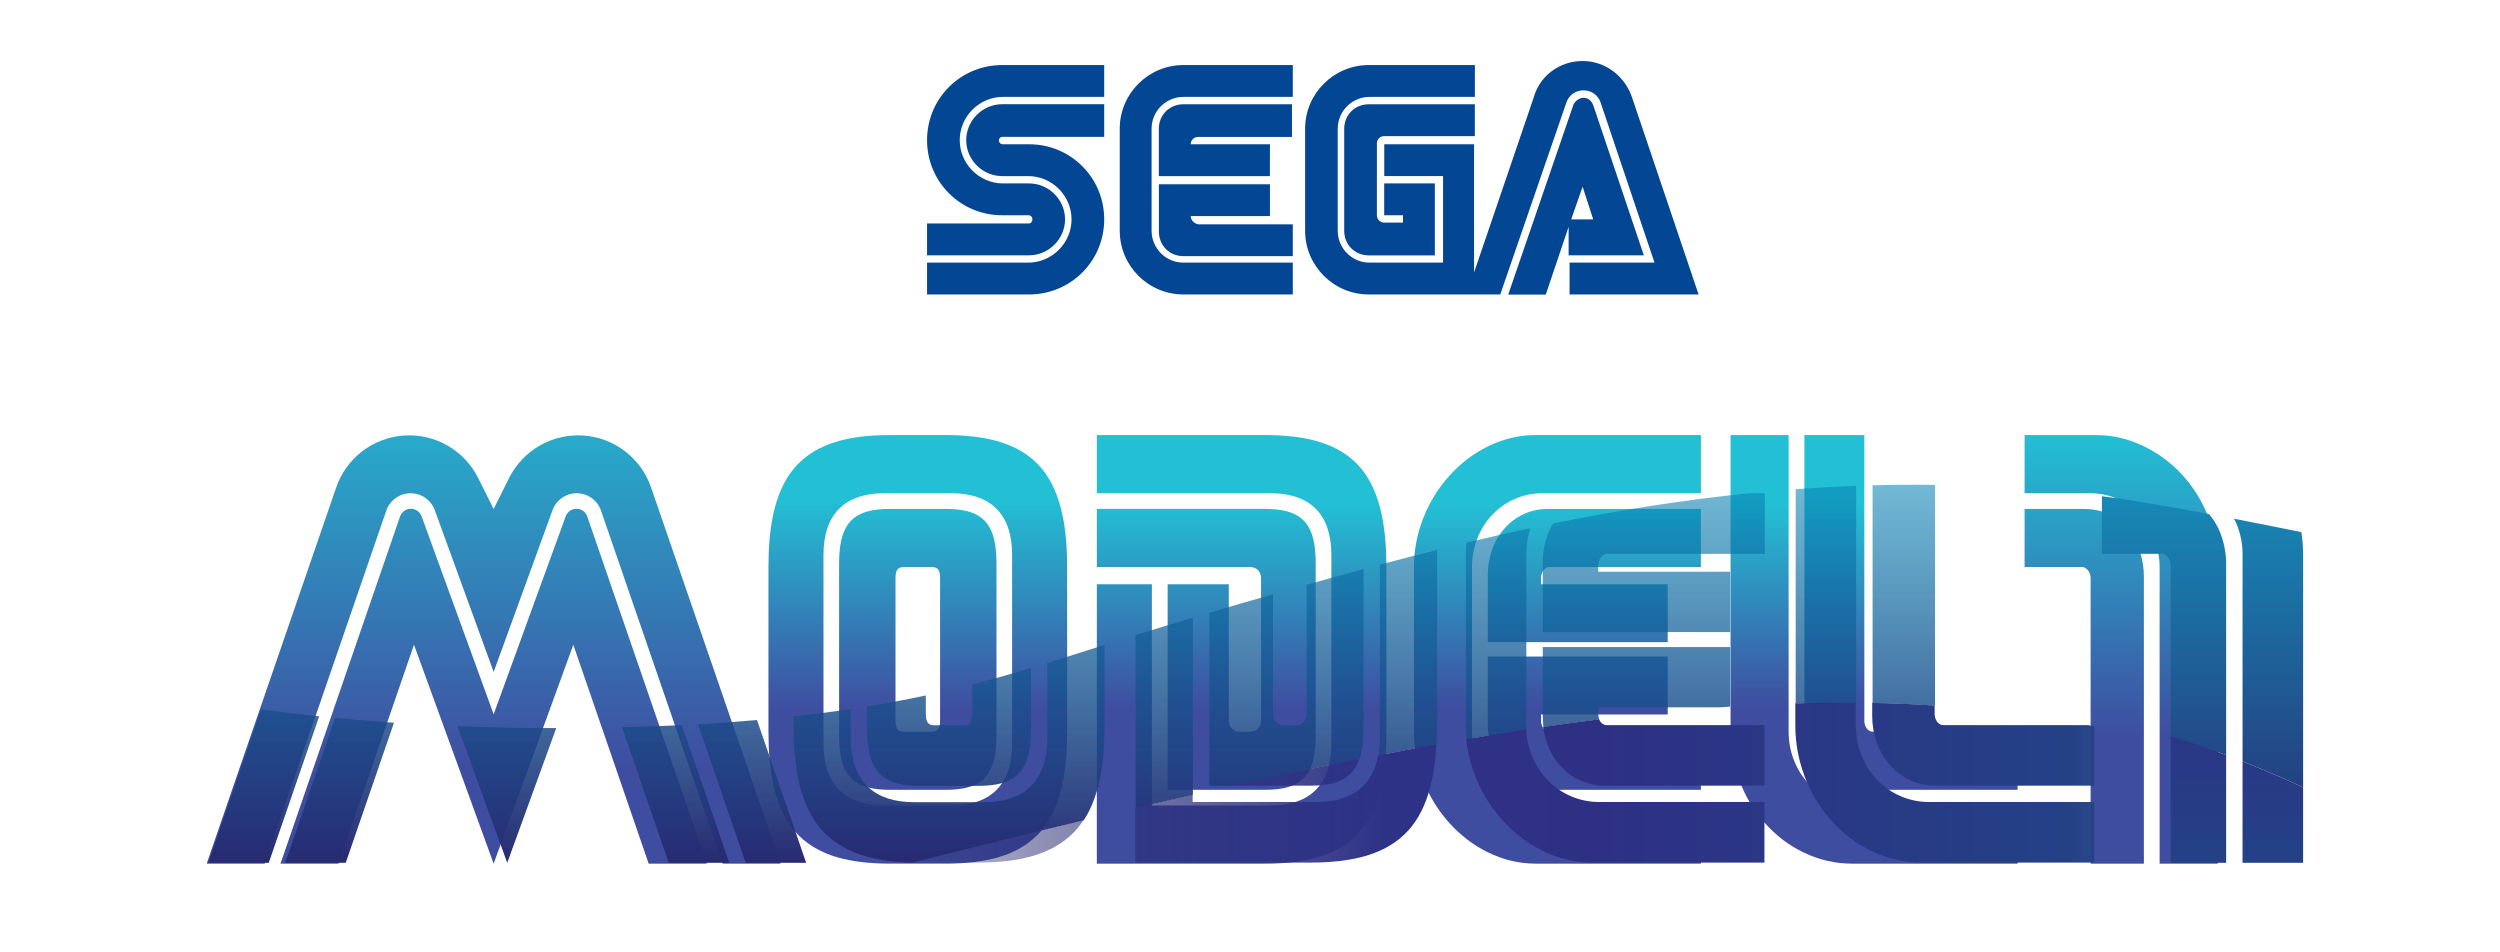 <?xml version="1.0" encoding="UTF-8" standalone="no"?>
<!-- Created with Inkscape (http://www.inkscape.org/) -->

<svg
   width="4200mm"
   height="1600mm"
   viewBox="0 0 4200 1600"
   version="1.1"
   id="svg1"
   inkscape:version="1.4 (86a8ad7, 2024-10-11)"
   xml:space="preserve"
   sodipodi:docname="model1.svg"
   xmlns:inkscape="http://www.inkscape.org/namespaces/inkscape"
   xmlns:sodipodi="http://sodipodi.sourceforge.net/DTD/sodipodi-0.dtd"
   xmlns:xlink="http://www.w3.org/1999/xlink"
   xmlns="http://www.w3.org/2000/svg"
   xmlns:svg="http://www.w3.org/2000/svg"><sodipodi:namedview
   id="namedview1"
   pagecolor="#ffffff"
   bordercolor="#000000"
   borderopacity="0.25"
   inkscape:showpageshadow="2"
   inkscape:pageopacity="0.0"
   inkscape:pagecheckerboard="true"
   inkscape:deskcolor="#d1d1d1"
   inkscape:document-units="mm"
   inkscape:zoom="0.088388348"
   inkscape:cx="7252.0871"
   inkscape:cy="2964.1916"
   inkscape:window-width="3818"
   inkscape:window-height="999"
   inkscape:window-x="-9"
   inkscape:window-y="0"
   inkscape:window-maximized="0"
   inkscape:current-layer="g1" /><defs
   id="defs1"><marker
   id="DistanceX"
   orient="auto"
   refX="0"
   refY="0"
   style="overflow:visible"><path
     d="M 3,-3 -3,3 M 0,-5 V 5"
     style="stroke:#000000;stroke-width:0.5"
     id="path1" /></marker><pattern
   id="Hatch"
   patternUnits="userSpaceOnUse"
   width="8"
   height="8"
   x="0"
   y="0"><path
     d="M8 4 l-4,4"
     stroke="#000000"
     stroke-width="0.25"
     linecap="square"
     id="path2" /><path
     d="M6 2 l-4,4"
     stroke="#000000"
     stroke-width="0.25"
     linecap="square"
     id="path3" /><path
     d="M4 0 l-4,4"
     stroke="#000000"
     stroke-width="0.25"
     linecap="square"
     id="path4" /></pattern><symbol
   id="*Model_Space" /><symbol
   id="*Paper_Space" /><symbol
   id="*Paper_Space0" /><marker
   id="DistanceX-0"
   orient="auto"
   refX="0"
   refY="0"
   style="overflow:visible"><path
     d="M 3,-3 -3,3 M 0,-5 V 5"
     style="stroke:#000000;stroke-width:0.5"
     id="path1-9" /></marker><pattern
   id="Hatch-4"
   patternUnits="userSpaceOnUse"
   width="8"
   height="8"
   x="0"
   y="0"><path
     d="M8 4 l-4,4"
     stroke="#000000"
     stroke-width="0.25"
     linecap="square"
     id="path2-8" /><path
     d="M6 2 l-4,4"
     stroke="#000000"
     stroke-width="0.25"
     linecap="square"
     id="path3-8" /><path
     d="M4 0 l-4,4"
     stroke="#000000"
     stroke-width="0.25"
     linecap="square"
     id="path4-2" /></pattern><symbol
   id="*Model_Space-4" /><symbol
   id="*Paper_Space-5" /><symbol
   id="*Paper_Space0-5" /><marker
   id="DistanceX-3"
   orient="auto"
   refX="0"
   refY="0"
   style="overflow:visible"><path
     d="M 3,-3 -3,3 M 0,-5 V 5"
     style="stroke:#000000;stroke-width:0.5"
     id="path1-8" /></marker><pattern
   id="Hatch-7"
   patternUnits="userSpaceOnUse"
   width="8"
   height="8"
   x="0"
   y="0"><path
     d="M8 4 l-4,4"
     stroke="#000000"
     stroke-width="0.25"
     linecap="square"
     id="path2-4" /><path
     d="M6 2 l-4,4"
     stroke="#000000"
     stroke-width="0.25"
     linecap="square"
     id="path3-2" /><path
     d="M4 0 l-4,4"
     stroke="#000000"
     stroke-width="0.25"
     linecap="square"
     id="path4-7" /></pattern><symbol
   id="*Model_Space-7" /><symbol
   id="*Paper_Space-9" /><symbol
   id="*Paper_Space0-3" /><marker
   id="DistanceX-1"
   orient="auto"
   refX="0"
   refY="0"
   style="overflow:visible"><path
     d="M 3,-3 -3,3 M 0,-5 V 5"
     style="stroke:#000000;stroke-width:0.5"
     id="path1-3" /></marker><pattern
   id="Hatch-5"
   patternUnits="userSpaceOnUse"
   width="8"
   height="8"
   x="0"
   y="0"><path
     d="M8 4 l-4,4"
     stroke="#000000"
     stroke-width="0.25"
     linecap="square"
     id="path2-9" /><path
     d="M6 2 l-4,4"
     stroke="#000000"
     stroke-width="0.25"
     linecap="square"
     id="path3-84" /><path
     d="M4 0 l-4,4"
     stroke="#000000"
     stroke-width="0.25"
     linecap="square"
     id="path4-0" /></pattern><symbol
   id="*Model_Space-76" /><symbol
   id="*Paper_Space-3" /><symbol
   id="*Paper_Space0-6" /><marker
   id="DistanceX-8"
   orient="auto"
   refX="0"
   refY="0"
   style="overflow:visible"><path
     d="M 3,-3 -3,3 M 0,-5 V 5"
     style="stroke:#000000;stroke-width:0.5"
     id="path1-1" /></marker><pattern
   id="Hatch-8"
   patternUnits="userSpaceOnUse"
   width="8"
   height="8"
   x="0"
   y="0"><path
     d="M8 4 l-4,4"
     stroke="#000000"
     stroke-width="0.25"
     linecap="square"
     id="path2-2" /><path
     d="M6 2 l-4,4"
     stroke="#000000"
     stroke-width="0.25"
     linecap="square"
     id="path3-6" /><path
     d="M4 0 l-4,4"
     stroke="#000000"
     stroke-width="0.25"
     linecap="square"
     id="path4-6" /></pattern><symbol
   id="*Model_Space-0" /><symbol
   id="*Paper_Space-38" /><symbol
   id="*Paper_Space0-0" /><marker
   id="DistanceX-08"
   orient="auto"
   refX="0"
   refY="0"
   style="overflow:visible"><path
     d="M 3,-3 -3,3 M 0,-5 V 5"
     style="stroke:#000000;stroke-width:0.5"
     id="path1-80" /></marker><pattern
   id="Hatch-6"
   patternUnits="userSpaceOnUse"
   width="8"
   height="8"
   x="0"
   y="0"><path
     d="M8 4 l-4,4"
     stroke="#000000"
     stroke-width="0.25"
     linecap="square"
     id="path2-81" /><path
     d="M6 2 l-4,4"
     stroke="#000000"
     stroke-width="0.25"
     linecap="square"
     id="path3-9" /><path
     d="M4 0 l-4,4"
     stroke="#000000"
     stroke-width="0.25"
     linecap="square"
     id="path4-8" /></pattern><symbol
   id="*Model_Space-9" /><symbol
   id="*Paper_Space-7" /><symbol
   id="*Paper_Space0-2" /><marker
   id="DistanceX-2"
   orient="auto"
   refX="0"
   refY="0"
   style="overflow:visible"><path
     d="M 3,-3 -3,3 M 0,-5 V 5"
     style="stroke:#000000;stroke-width:0.5"
     id="path1-91" /></marker><pattern
   id="Hatch-50"
   patternUnits="userSpaceOnUse"
   width="8"
   height="8"
   x="0"
   y="0"><path
     d="M8 4 l-4,4"
     stroke="#000000"
     stroke-width="0.25"
     linecap="square"
     id="path2-3" /><path
     d="M6 2 l-4,4"
     stroke="#000000"
     stroke-width="0.25"
     linecap="square"
     id="path3-64" /><path
     d="M4 0 l-4,4"
     stroke="#000000"
     stroke-width="0.25"
     linecap="square"
     id="path4-9" /></pattern><symbol
   id="*Model_Space-2" /><symbol
   id="*Paper_Space-93" /><symbol
   id="*Paper_Space0-4" /><linearGradient
   id="SVGID_00000120555014419973377970000015215854939472535222_"
   gradientUnits="userSpaceOnUse"
   x1="3405.84"
   y1="628.612"
   x2="3405.84"
   y2="1378.449">
			<stop
   offset="0"
   style="stop-color:#23BFD4"
   id="stop15" />
			<stop
   offset="0.703"
   style="stop-color:#3F4DA0"
   id="stop16" />
		</linearGradient><linearGradient
   id="SVGID_00000028301830060041304320000006220350542150610828_"
   gradientUnits="userSpaceOnUse"
   x1="570.321"
   y1="628.602"
   x2="570.321"
   y2="1378.439">
				<stop
   offset="0"
   style="stop-color:#23BFD4"
   id="stop17" />
				<stop
   offset="0.703"
   style="stop-color:#3F4DA0"
   id="stop18" />
			</linearGradient><linearGradient
   id="SVGID_00000054250991446470466680000011668221514653142928_"
   gradientUnits="userSpaceOnUse"
   x1="1312.506"
   y1="628.602"
   x2="1312.506"
   y2="1378.439">
				<stop
   offset="0"
   style="stop-color:#23BFD4"
   id="stop19" />
				<stop
   offset="0.703"
   style="stop-color:#3F4DA0"
   id="stop20" />
			</linearGradient><linearGradient
   id="SVGID_00000152242517329389635290000007502664972841097399_"
   gradientUnits="userSpaceOnUse"
   x1="1879.27"
   y1="628.602"
   x2="1879.27"
   y2="1378.439">
				<stop
   offset="0"
   style="stop-color:#23BFD4"
   id="stop21" />
				<stop
   offset="0.703"
   style="stop-color:#3F4DA0"
   id="stop22" />
			</linearGradient><linearGradient
   id="SVGID_00000125599818111560610170000005961212981912245926_"
   gradientUnits="userSpaceOnUse"
   x1="2431.894"
   y1="628.602"
   x2="2431.894"
   y2="1378.439">
				<stop
   offset="0"
   style="stop-color:#23BFD4"
   id="stop23" />
				<stop
   offset="0.703"
   style="stop-color:#3F4DA0"
   id="stop24" />
			</linearGradient><linearGradient
   id="SVGID_00000000210689655942212340000015375568317689007030_"
   gradientUnits="userSpaceOnUse"
   x1="2986.051"
   y1="628.602"
   x2="2986.051"
   y2="1378.439">
				<stop
   offset="0"
   style="stop-color:#23BFD4"
   id="stop25" />
				<stop
   offset="0.703"
   style="stop-color:#3F4DA0"
   id="stop26" />
			</linearGradient><clipPath
   id="SVGID_00000127722685447714651280000005029218276116053399_">
				<path
   id="use26"
   d="m 133.3,1117.5 c 189.7,26.1 834,94.6 1383.7,-83.9 761.8,-247.3 1444.3,-430.1 2288.1,-147 l 4,521.9 H 40 c 0,0 57.8,-295.9 93.3,-291 z" />
			</clipPath><linearGradient
   id="SVGID_00000155129829238575456680000008191887403309447296_"
   gradientUnits="userSpaceOnUse"
   x1="3405.84"
   y1="628.612"
   x2="3405.84"
   y2="1378.449">
					<stop
   offset="0"
   style="stop-color:#0094BF"
   id="stop27" />
					<stop
   offset="2.865892e-02"
   style="stop-color:#0090BD;stop-opacity:0.5"
   id="stop28" />
					<stop
   offset="1"
   style="stop-color:#282A71"
   id="stop29" />
				</linearGradient><linearGradient
   id="SVGID_00000179616508108830815810000008405121974134893446_"
   gradientUnits="userSpaceOnUse"
   x1="570.321"
   y1="628.602"
   x2="570.321"
   y2="1378.439">
						<stop
   offset="0"
   style="stop-color:#0094BF"
   id="stop30" />
						<stop
   offset="2.865892e-02"
   style="stop-color:#0090BD;stop-opacity:0.5"
   id="stop31" />
						<stop
   offset="1"
   style="stop-color:#282A71"
   id="stop32" />
					</linearGradient><linearGradient
   id="SVGID_00000101074410511379626870000008542137217463676338_"
   gradientUnits="userSpaceOnUse"
   x1="1312.506"
   y1="628.602"
   x2="1312.506"
   y2="1378.439">
						<stop
   offset="0"
   style="stop-color:#0094BF"
   id="stop33" />
						<stop
   offset="2.865892e-02"
   style="stop-color:#0090BD;stop-opacity:0.5"
   id="stop34" />
						<stop
   offset="1"
   style="stop-color:#282A71"
   id="stop35" />
					</linearGradient><linearGradient
   id="SVGID_00000167394957007514639270000002992842118757093807_"
   gradientUnits="userSpaceOnUse"
   x1="1879.27"
   y1="628.602"
   x2="1879.27"
   y2="1378.439">
						<stop
   offset="0"
   style="stop-color:#0094BF"
   id="stop36" />
						<stop
   offset="2.865892e-02"
   style="stop-color:#0090BD;stop-opacity:0.5"
   id="stop37" />
						<stop
   offset="1"
   style="stop-color:#282A71"
   id="stop38" />
					</linearGradient><linearGradient
   id="SVGID_00000034787205620747636730000007950325857579349941_"
   gradientUnits="userSpaceOnUse"
   x1="2431.894"
   y1="628.602"
   x2="2431.894"
   y2="1378.439">
						<stop
   offset="0"
   style="stop-color:#0094BF"
   id="stop39" />
						<stop
   offset="2.865892e-02"
   style="stop-color:#0090BD;stop-opacity:0.5"
   id="stop40" />
						<stop
   offset="1"
   style="stop-color:#282A71"
   id="stop41" />
					</linearGradient><linearGradient
   id="SVGID_00000080910309501824886500000015374339441397179296_"
   gradientUnits="userSpaceOnUse"
   x1="2986.051"
   y1="628.602"
   x2="2986.051"
   y2="1378.439">
						<stop
   offset="0"
   style="stop-color:#0094BF"
   id="stop42" />
						<stop
   offset="2.865892e-02"
   style="stop-color:#0090BD;stop-opacity:0.5"
   id="stop43" />
						<stop
   offset="1"
   style="stop-color:#282A71"
   id="stop44" />
					</linearGradient><linearGradient
   id="SVGID_00000034808674198326549920000014294978858919841453_"
   gradientUnits="userSpaceOnUse"
   x1="3405.84"
   y1="1378.451"
   x2="3405.84"
   y2="628.614">
			<stop
   offset="0"
   style="stop-color:#131313"
   id="stop46" />
			<stop
   offset="1"
   style="stop-color:#F7F8F9"
   id="stop47" />
		</linearGradient><clipPath
   id="SVGID_00000065763012243068495720000012704092376987853708_">
				<path
   id="use48"
   d="m 3744,1334.8 c -685.2,-348.5 -1318.8,-254.4 -2539.7,55.9 -69.5,17.7 2401.8,17.8 2401.8,17.8 z" />
			</clipPath><linearGradient
   id="SVGID_00000086657389350816012990000018125741905765272211_"
   gradientUnits="userSpaceOnUse"
   x1="3790.856"
   y1="1003.525"
   x2="1051.096"
   y2="1003.525">
						<stop
   offset="0"
   style="stop-color:#474748;stop-opacity:0.5"
   id="stop48" />
						<stop
   offset="0.217"
   style="stop-color:#545554"
   id="stop49" />
						<stop
   offset="0.505"
   style="stop-color:#2E3084"
   id="stop50" />
						<stop
   offset="0.639"
   style="stop-color:#2E3286"
   id="stop51" />
						<stop
   offset="0.857"
   style="stop-color:#282A71;stop-opacity:0.5"
   id="stop52" />
						<stop
   offset="1"
   style="stop-color:#282A71;stop-opacity:0"
   id="stop53" />
					</linearGradient><marker
   id="DistanceX-4"
   orient="auto"
   refX="0"
   refY="0"
   style="overflow:visible"><path
     d="M 3,-3 -3,3 M 0,-5 V 5"
     style="stroke:#000000;stroke-width:0.5"
     id="path1-5" /></marker><pattern
   id="Hatch-79"
   patternUnits="userSpaceOnUse"
   width="8"
   height="8"
   x="0"
   y="0"><path
     d="M8 4 l-4,4"
     stroke="#000000"
     stroke-width="0.25"
     linecap="square"
     id="path2-83" /><path
     d="M6 2 l-4,4"
     stroke="#000000"
     stroke-width="0.25"
     linecap="square"
     id="path3-0" /><path
     d="M4 0 l-4,4"
     stroke="#000000"
     stroke-width="0.25"
     linecap="square"
     id="path4-22" /></pattern><symbol
   id="*Model_Space-3" /><symbol
   id="*Paper_Space-6" /><symbol
   id="*Paper_Space0-7" /><marker
   id="DistanceX-6"
   orient="auto"
   refX="0"
   refY="0"
   style="overflow:visible"><path
     d="M 3,-3 -3,3 M 0,-5 V 5"
     style="stroke:#000000;stroke-width:0.5"
     id="path1-11" /></marker><pattern
   id="Hatch-1"
   patternUnits="userSpaceOnUse"
   width="8"
   height="8"
   x="0"
   y="0"><path
     d="M8 4 l-4,4"
     stroke="#000000"
     stroke-width="0.25"
     linecap="square"
     id="path2-7" /><path
     d="M6 2 l-4,4"
     stroke="#000000"
     stroke-width="0.25"
     linecap="square"
     id="path3-3" /><path
     d="M4 0 l-4,4"
     stroke="#000000"
     stroke-width="0.25"
     linecap="square"
     id="path4-00" /></pattern><symbol
   id="*Model_Space-48" /><symbol
   id="*Paper_Space-30" /><symbol
   id="*Paper_Space0-1" /><linearGradient
   id="SVGID_00000120555014419973377970000015215854939472535222_-5"
   gradientUnits="userSpaceOnUse"
   x1="3405.84"
   y1="628.612"
   x2="3405.84"
   y2="1378.449"
   inkscape:label="3">
			<stop
   offset="0"
   style="stop-color:#23BFD4"
   id="stop15-7" />
			<stop
   offset="0.703"
   style="stop-color:#3F4DA0"
   id="stop16-7" />
		</linearGradient><linearGradient
   id="SVGID_00000028301830060041304320000006220350542150610828_-0"
   gradientUnits="userSpaceOnUse"
   x1="570.321"
   y1="628.602"
   x2="570.321"
   y2="1378.439"
   inkscape:label="M">
				<stop
   offset="0"
   style="stop-color:#23BFD4"
   id="stop17-8" />
				<stop
   offset="0.703"
   style="stop-color:#3F4DA0"
   id="stop18-9" />
			</linearGradient><linearGradient
   id="SVGID_00000054250991446470466680000011668221514653142928_-3"
   gradientUnits="userSpaceOnUse"
   x1="1312.506"
   y1="628.602"
   x2="1312.506"
   y2="1378.439"
   inkscape:label="O">
				<stop
   offset="0"
   style="stop-color:#23BFD4"
   id="stop19-0" />
				<stop
   offset="0.703"
   style="stop-color:#3F4DA0"
   id="stop20-7" />
			</linearGradient><linearGradient
   id="SVGID_00000152242517329389635290000007502664972841097399_-4"
   gradientUnits="userSpaceOnUse"
   x1="1879.27"
   y1="628.602"
   x2="1879.27"
   y2="1378.439"
   inkscape:label="D">
				<stop
   offset="0"
   style="stop-color:#23BFD4"
   id="stop21-7" />
				<stop
   offset="0.703"
   style="stop-color:#3F4DA0"
   id="stop22-8" />
			</linearGradient><linearGradient
   id="SVGID_00000125599818111560610170000005961212981912245926_-3"
   gradientUnits="userSpaceOnUse"
   x1="2431.894"
   y1="628.602"
   x2="2431.894"
   y2="1378.439"
   inkscape:label="E">
				<stop
   offset="0"
   style="stop-color:#23BFD4"
   id="stop23-7" />
				<stop
   offset="0.703"
   style="stop-color:#3F4DA0"
   id="stop24-1" />
			</linearGradient><linearGradient
   id="SVGID_00000000210689655942212340000015375568317689007030_-0"
   gradientUnits="userSpaceOnUse"
   x1="2986.051"
   y1="628.602"
   x2="2986.051"
   y2="1378.439"
   inkscape:label="L">
				<stop
   offset="0"
   style="stop-color:#23BFD4"
   id="stop25-0" />
				<stop
   offset="0.703"
   style="stop-color:#3F4DA0"
   id="stop26-8" />
			</linearGradient><linearGradient
   id="SVGID_00000155129829238575456680000008191887403309447296_-5"
   gradientUnits="userSpaceOnUse"
   x1="3405.84"
   y1="628.612"
   x2="3405.84"
   y2="1378.449"
   inkscape:label="3_mid"
   gradientTransform="matrix(1,0,0,1,219.105,454.94)">
					<stop
   offset="0"
   style="stop-color:#0094BF"
   id="stop27-0" />
					<stop
   offset="2.865892e-02"
   style="stop-color:#0090BD;stop-opacity:0.5"
   id="stop28-1" />
					<stop
   offset="1"
   style="stop-color:#282A71"
   id="stop29-4" />
				</linearGradient><linearGradient
   id="SVGID_00000179616508108830815810000008405121974134893446_-5"
   gradientUnits="userSpaceOnUse"
   x1="570.321"
   y1="628.602"
   x2="570.321"
   y2="1378.439"
   inkscape:label="M_mid">
						<stop
   offset="0"
   style="stop-color:#0094BF"
   id="stop30-6" />
						<stop
   offset="2.865892e-02"
   style="stop-color:#0090BD;stop-opacity:0.5"
   id="stop31-2" />
						<stop
   offset="1"
   style="stop-color:#282A71"
   id="stop32-0" />
					</linearGradient><linearGradient
   id="SVGID_00000101074410511379626870000008542137217463676338_-3"
   gradientUnits="userSpaceOnUse"
   x1="1312.506"
   y1="628.602"
   x2="1312.506"
   y2="1378.439"
   inkscape:label="O_mid">
						<stop
   offset="0"
   style="stop-color:#0094BF"
   id="stop33-5" />
						<stop
   offset="2.865892e-02"
   style="stop-color:#0090BD;stop-opacity:0.5"
   id="stop34-6" />
						<stop
   offset="1"
   style="stop-color:#282A71"
   id="stop35-6" />
					</linearGradient><linearGradient
   id="SVGID_00000167394957007514639270000002992842118757093807_-6"
   gradientUnits="userSpaceOnUse"
   x1="1879.27"
   y1="628.602"
   x2="1879.27"
   y2="1378.439"
   inkscape:label="D_mid">
						<stop
   offset="0"
   style="stop-color:#0094BF"
   id="stop36-7" />
						<stop
   offset="2.865892e-02"
   style="stop-color:#0090BD;stop-opacity:0.5"
   id="stop37-6" />
						<stop
   offset="1"
   style="stop-color:#282A71"
   id="stop38-7" />
					</linearGradient><linearGradient
   id="SVGID_00000034787205620747636730000007950325857579349941_-7"
   gradientUnits="userSpaceOnUse"
   x1="2431.894"
   y1="628.602"
   x2="2431.894"
   y2="1378.439"
   inkscape:label="E_mid">
						<stop
   offset="0"
   style="stop-color:#0094BF"
   id="stop39-1" />
						<stop
   offset="2.865892e-02"
   style="stop-color:#0090BD;stop-opacity:0.5"
   id="stop40-9" />
						<stop
   offset="1"
   style="stop-color:#282A71"
   id="stop41-1" />
					</linearGradient><linearGradient
   id="SVGID_00000080910309501824886500000015374339441397179296_-6"
   gradientUnits="userSpaceOnUse"
   x1="2986.051"
   y1="628.602"
   x2="2986.051"
   y2="1378.439"
   inkscape:label="L_mid">
						<stop
   offset="0"
   style="stop-color:#0094BF"
   id="stop42-2" />
						<stop
   offset="2.865892e-02"
   style="stop-color:#0090BD;stop-opacity:0.5"
   id="stop43-7" />
						<stop
   offset="1"
   style="stop-color:#282A71"
   id="stop44-2" />
					</linearGradient><linearGradient
   id="SVGID_00000034808674198326549920000014294978858919841453_-7"
   gradientUnits="userSpaceOnUse"
   x1="3405.84"
   y1="1378.451"
   x2="3405.84"
   y2="628.614"
   inkscape:label="3">
			<stop
   offset="0"
   style="stop-color:#131313"
   id="stop46-6" />
			<stop
   offset="1"
   style="stop-color:#F7F8F9"
   id="stop47-5" />
		</linearGradient><clipPath
   id="SVGID_00000065763012243068495720000012704092376987853708_-1">
				<path
   id="use48-3"
   d="m 3744,1334.8 c -685.2,-348.5 -1318.8,-254.4 -2539.7,55.9 -69.5,17.7 2401.8,17.8 2401.8,17.8 z" />
			</clipPath><linearGradient
   id="SVGID_00000086657389350816012990000018125741905765272211_-9"
   gradientUnits="userSpaceOnUse"
   x1="3790.856"
   y1="1003.525"
   x2="1051.096"
   y2="1003.525"
   inkscape:label="Lower">
						<stop
   offset="0"
   style="stop-color:#244186;stop-opacity:0.496;"
   id="stop48-9" />
						<stop
   offset="0.217"
   style="stop-color:#244186;stop-opacity:1;"
   id="stop49-5" />
						<stop
   offset="0.505"
   style="stop-color:#2E3084"
   id="stop50-9" />
						<stop
   offset="0.639"
   style="stop-color:#2E3286"
   id="stop51-2" />
						<stop
   offset="0.857"
   style="stop-color:#282A71;stop-opacity:0.5"
   id="stop52-6" />
						<stop
   offset="1"
   style="stop-color:#282A71;stop-opacity:0"
   id="stop53-5" />
					</linearGradient><linearGradient
   inkscape:collect="always"
   xlink:href="#SVGID_00000086657389350816012990000018125741905765272211_-9"
   id="linearGradient156"
   x1="3840.01"
   y1="489.016"
   x2="1100.253"
   y2="489.116"
   gradientUnits="userSpaceOnUse"
   gradientTransform="translate(-49.825,513.605)" />
	
		<linearGradient
   id="linearGradient163"
   gradientUnits="userSpaceOnUse"
   x1="3405.84"
   y1="628.612"
   x2="3405.84"
   y2="1378.449">
		<stop
   offset="0"
   style="stop-color:#23BFD4"
   id="stop162" />
		<stop
   offset="0.703"
   style="stop-color:#3F4DA0"
   id="stop163" />
	</linearGradient>
	
	
	
	
	
	
	
	
	
	
	
<linearGradient
   inkscape:collect="always"
   xlink:href="#SVGID_00000028301830060041304320000006220350542150610828_-0"
   id="linearGradient202"
   x1="54748.801"
   y1="-87683.664"
   x2="54748.801"
   y2="8738.739"
   gradientUnits="userSpaceOnUse" /><linearGradient
   inkscape:collect="always"
   xlink:href="#SVGID_00000054250991446470466680000011668221514653142928_-3"
   id="linearGradient204"
   x1="126004.66"
   y1="-64584.637"
   x2="126004.66"
   y2="-14405.535"
   gradientUnits="userSpaceOnUse" /><linearGradient
   inkscape:collect="always"
   xlink:href="#SVGID_00000152242517329389635290000007502664972841097399_-4"
   id="linearGradient206"
   x1="180407.91"
   y1="-63816.988"
   x2="180407.91"
   y2="-15173.191"
   gradientUnits="userSpaceOnUse" /><linearGradient
   inkscape:collect="always"
   xlink:href="#SVGID_00000125599818111560610170000005961212981912245926_-3"
   id="linearGradient209"
   x1="233462.45"
   y1="-63600.637"
   x2="233462.45"
   y2="-15389.543"
   gradientUnits="userSpaceOnUse" /><linearGradient
   inkscape:collect="always"
   xlink:href="#SVGID_00000000210689655942212340000015375568317689007030_-0"
   id="linearGradient211"
   x1="286660.5"
   y1="-63605.59"
   x2="286660.5"
   y2="-15384.59"
   gradientUnits="userSpaceOnUse" /><linearGradient
   inkscape:collect="always"
   xlink:href="#SVGID_00000179616508108830815810000008405121974134893446_-5"
   id="linearGradient229"
   x1="619.321"
   y1="115.746"
   x2="619.321"
   y2="864.955"
   gradientUnits="userSpaceOnUse" /><linearGradient
   inkscape:collect="always"
   xlink:href="#SVGID_00000101074410511379626870000008542137217463676338_-3"
   id="linearGradient231"
   x1="1361.538"
   y1="114.973"
   x2="1361.538"
   y2="864.951"
   gradientUnits="userSpaceOnUse" /><linearGradient
   inkscape:collect="always"
   xlink:href="#SVGID_00000167394957007514639270000002992842118757093807_-6"
   id="linearGradient233"
   x1="1928.302"
   y1="114.977"
   x2="1928.302"
   y2="864.904"
   gradientUnits="userSpaceOnUse" /><linearGradient
   inkscape:collect="always"
   xlink:href="#SVGID_00000034787205620747636730000007950325857579349941_-7"
   id="linearGradient235"
   x1="2480.901"
   y1="115.005"
   x2="2480.901"
   y2="864.953"
   gradientUnits="userSpaceOnUse" /><linearGradient
   inkscape:collect="always"
   xlink:href="#SVGID_00000080910309501824886500000015374339441397179296_-6"
   id="linearGradient237"
   x1="2900.996"
   y1="114.984"
   x2="2900.996"
   y2="864.783"
   gradientUnits="userSpaceOnUse" />
	
		<linearGradient
   id="SVGID_00000099626388547976349230000011883329706908704914_"
   gradientUnits="userSpaceOnUse"
   x1="3405.84"
   y1="628.612"
   x2="3405.84"
   y2="1378.449">
		<stop
   offset="0"
   style="stop-color:#23BFD4"
   id="stop1" />
		<stop
   offset="0.703"
   style="stop-color:#3F4DA0"
   id="stop2" />
	</linearGradient>
	
	
	
	
	
	
	
	
	
	
	

				
					<linearGradient
   id="linearGradient5"
   gradientUnits="userSpaceOnUse"
   x1="3405.84"
   y1="628.612"
   x2="3405.84"
   y2="1378.449">
					<stop
   offset="0"
   style="stop-color:#0094BF"
   id="stop3" />
					<stop
   offset="2.865892e-02"
   style="stop-color:#0090BD;stop-opacity:0.5"
   id="stop4" />
					<stop
   offset="1"
   style="stop-color:#282A71"
   id="stop5" />
				</linearGradient>
				
				
			
			
			
			
		<linearGradient
   inkscape:collect="always"
   xlink:href="#SVGID_00000120555014419973377970000015215854939472535222_-5"
   id="linearGradient25"
   gradientUnits="userSpaceOnUse"
   gradientTransform="matrix(13.108,0,0,-13.108,0.406,19767.505)"
   x1="2102.402"
   y1="1026.491"
   x2="2102.419"
   y2="1484.213"
   spreadMethod="pad" /><linearGradient
   id="linearGradient158"
   spreadMethod="pad"
   gradientTransform="matrix(13.108,0,0,-13.108,0.406,19767.505)"
   gradientUnits="userSpaceOnUse"
   y2="666.054"
   x2="3618.09"
   y1="1466.53"
   x1="3618.09"><stop
     id="stop154"
     offset="0"
     style="stop-opacity:1;stop-color:#1c639e" /><stop
     id="stop156"
     offset="1"
     style="stop-opacity:1;stop-color:#26b3cf" /></linearGradient><linearGradient
   inkscape:collect="always"
   xlink:href="#linearGradient144"
   id="linearGradient145"
   x1="1919.58"
   y1="775.245"
   x2="1919.58"
   y2="1477.457"
   gradientUnits="userSpaceOnUse" /><linearGradient
   id="linearGradient144"
   inkscape:collect="always"
   inkscape:label="1_mid"><stop
     style="stop-color:#168eba;stop-opacity:1;"
     offset="0"
     id="stop144" /><stop
     style="stop-color:#272c72;stop-opacity:1;"
     offset="1"
     id="stop145" /></linearGradient><linearGradient
   inkscape:collect="always"
   xlink:href="#linearGradient121"
   id="linearGradient142"
   gradientUnits="userSpaceOnUse"
   x1="2748.939"
   y1="1157.18"
   x2="2748.939"
   y2="1476.493" /><linearGradient
   id="linearGradient121"
   inkscape:collect="always"
   inkscape:label="1_lower"><stop
     style="stop-color:#2d3384;stop-opacity:1;"
     offset="0"
     id="stop121" /><stop
     style="stop-color:#234286;stop-opacity:1;"
     offset="1"
     id="stop122" /></linearGradient></defs>
				
			<g
   id="g1"
   inkscape:label="Logo"
   transform="translate(282.649,70.898)"><g
     id="g22"
     inkscape:label="Outline"
     style="display:none"><path
       id="path11"
       style="baseline-shift:baseline;display:inline;overflow:visible;vector-effect:none;fill:#ffffff;stroke:none;stroke-linecap:round;enable-background:accumulate;stop-color:#000000;stop-opacity:1"
       d="m 1748.348,675.485 v 91.413 c -11.371,-16.988 -25.047,-31.601 -41.024,-43.837 -7.989,-6.118 -16.553,-11.642 -25.692,-16.572 -4.57,-2.465 -9.283,-4.782 -14.141,-6.95 -2.429,-1.084 -4.894,-2.131 -7.394,-3.141 -1.25,-0.505 -2.51,-1 -3.778,-1.487 -0.634,-0.243 -1.271,-0.484 -1.909,-0.722 -0.319,-0.119 -0.639,-0.238 -0.96,-0.356 -0.321,-0.118 -0.705,-0.259 -0.963,-0.353 -32.988,-11.996 -73.201,-17.994 -120.636,-17.994 h -97.7 c -20.807,0 -40.207,1.148 -58.2,3.444 -8.996,1.148 -17.641,2.583 -25.934,4.306 -4.146,0.861 -8.205,1.794 -12.175,2.799 -1.985,0.502 -3.948,1.022 -5.889,1.561 -0.971,0.269 -1.936,0.543 -2.896,0.821 -0.48,0.139 -0.958,0.279 -1.435,0.421 -0.238,0.071 -0.477,0.142 -0.715,0.213 -0.238,0.071 -0.414,0.124 -0.713,0.214 -19.079,5.773 -36.359,13.441 -51.842,23.003 -7.741,4.781 -15.033,10.036 -21.875,15.765 -3.421,2.864 -6.73,5.848 -9.926,8.949 -1.598,1.551 -3.168,3.131 -4.71,4.741 -0.771,0.805 -1.535,1.617 -2.292,2.437 -0.757,0.82 -1.541,1.685 -2.249,2.481 -11.335,12.733 -21.038,27.257 -29.108,43.57 -4.035,8.157 -7.663,16.761 -10.882,25.813 -1.609,4.526 -3.117,9.163 -4.522,13.913 -0.703,2.375 -1.38,4.778 -2.032,7.208 -0.326,1.215 -0.645,2.438 -0.959,3.667 -0.157,0.615 -0.311,1.231 -0.465,1.849 -0.077,0.309 -0.153,0.619 -0.229,0.929 -0.076,0.31 -0.168,0.689 -0.226,0.931 -7.484,30.979 -11.226,67.568 -11.226,109.765 V 1124.79 L 1061.602,799.378 C 1039.407,734.921 983.224,688.144 915.812,677.996 848.401,667.848 780.936,696.013 740.75,751.079 700.563,696.013 633.099,667.848 565.687,677.996 498.275,688.144 442.092,734.921 419.897,799.378 L 171.256,1521.486 h 332.432 l 98.904,-287.241 104.547,287.241 h 67.221 l 104.547,-287.241 98.904,287.241 h 332.43 l -7.676,-22.294 c 35.126,14.863 78.987,22.294 131.583,22.294 h 97.699 c 23.599,0 45.408,-1.484 65.43,-4.452 10.011,-1.484 19.574,-3.339 28.691,-5.565 4.558,-1.113 9.005,-2.319 13.34,-3.618 2.167,-0.649 4.307,-1.321 6.418,-2.017 1.056,-0.348 2.104,-0.702 3.146,-1.061 0.521,-0.18 1.04,-0.361 1.558,-0.544 0.259,-0.091 0.517,-0.183 0.775,-0.275 0.258,-0.092 0.449,-0.161 0.773,-0.278 41.405,-14.946 73.529,-39.48 96.371,-73.602 v 91.411 h 342.206 c 14.094,0 27.53,-0.517 40.305,-1.552 6.388,-0.518 12.61,-1.165 18.668,-1.941 3.029,-0.388 6.016,-0.809 8.963,-1.261 1.473,-0.226 2.936,-0.461 4.389,-0.704 0.726,-0.121 1.45,-0.245 2.171,-0.37 0.36,-0.063 0.72,-0.126 1.079,-0.189 0.359,-0.064 0.645,-0.115 1.076,-0.193 13.801,-2.494 26.801,-5.789 39,-9.884 6.1,-2.048 12,-4.295 17.699,-6.743 2.85,-1.224 5.649,-2.498 8.399,-3.822 1.375,-0.662 2.737,-1.337 4.087,-2.024 0.675,-0.344 1.347,-0.69 2.015,-1.04 0.669,-0.35 1.283,-0.675 1.997,-1.059 45.688,-24.557 77.092,-64.173 94.213,-118.849 5.438,10.72 11.505,21.034 18.201,30.941 3.348,4.954 6.853,9.805 10.515,14.555 3.662,4.75 7.427,9.336 11.458,13.946 8.062,9.219 16.551,17.777 25.465,25.674 4.457,3.949 9.021,7.733 13.691,11.352 2.335,1.809 4.697,3.577 7.085,5.304 1.194,0.863 2.395,1.716 3.602,2.559 1.207,0.843 2.373,1.643 3.642,2.497 10.149,6.835 20.583,12.876 31.301,18.122 5.359,2.623 10.789,5.048 16.29,7.274 2.751,1.113 5.52,2.177 8.306,3.191 1.393,0.507 2.791,1.002 4.192,1.484 1.402,0.482 2.764,0.938 4.219,1.409 23.286,7.548 47.008,11.322 71.169,11.322 h 337.699 v -124.589 c 0.232,0.371 0.522,0.695 0.755,1.064 3.319,5.244 6.748,10.415 10.409,15.425 v 5e-4 c 2.392,3.274 4.87,6.486 7.404,9.656 0.106,0.133 0.189,0.283 0.296,0.416 0.049,0.061 0.108,0.113 0.157,0.173 0.025,0.031 0.047,0.063 0.072,0.094 1.363,1.695 2.746,3.374 4.15,5.038 1.388,1.646 2.795,3.278 4.266,4.943 v 5e-4 c 3.966,4.49 8.103,8.778 12.315,12.971 0.306,0.304 0.551,0.647 0.858,0.951 0.33,0.325 0.704,0.581 1.035,0.904 7.3,7.127 14.935,13.827 22.936,20.02 0.206,0.16 0.387,0.359 0.593,0.518 0.173,0.133 0.358,0.25 0.531,0.383 0.226,0.173 0.44,0.362 0.667,0.534 3.73,2.835 7.544,5.549 11.416,8.174 0.17,0.115 0.329,0.245 0.499,0.36 2.232,1.504 4.487,2.974 6.764,4.407 0.977,0.615 1.961,1.221 2.947,1.823 0.065,0.04 0.128,0.085 0.193,0.124 0.039,0.024 0.08,0.044 0.119,0.068 0.059,0.036 0.116,0.073 0.175,0.109 1.151,0.699 2.249,1.356 3.469,2.072 0.399,0.234 0.817,0.383 1.216,0.615 2.153,1.248 4.283,2.536 6.473,3.722 1.938,1.049 3.889,2.074 5.853,3.074 v 0 5e-4 c 1.937,0.986 3.895,1.953 5.936,2.927 2.665,1.272 5.372,2.414 8.069,3.587 1.204,0.528 2.399,1.097 3.607,1.604 8.909,3.712 17.978,6.893 27.176,9.523 1.81,0.518 3.639,0.941 5.458,1.414 8.429,2.2 16.95,3.943 25.55,5.218 1.558,0.227 3.111,0.471 4.675,0.667 10.045,1.288 20.17,2.009 30.353,2.009 v 0 h 43.199 294.599 v -129.2 -68.6 -129.2 H 3187.45 V 675.485 h -26.401 -303.704 -293.592 c -12.03,1.1e-4 -23.952,0.936 -35.767,2.809 -5.907,0.936 -11.788,2.106 -17.642,3.51 -2.927,0.702 -5.847,1.463 -8.761,2.282 -2.914,0.819 -5.893,1.72 -8.721,2.632 -11.31,3.65 -22.337,8.099 -33.08,13.346 -5.372,2.623 -10.672,5.447 -15.902,8.469 -2.615,1.511 -5.212,3.073 -7.792,4.684 -1.29,0.806 -2.575,1.624 -3.856,2.454 -1.281,0.831 -2.605,1.706 -3.829,2.529 -9.796,6.588 -19.165,13.842 -28.108,21.762 -4.471,3.96 -8.835,8.087 -13.093,12.38 -2.129,2.147 -4.231,4.335 -6.307,6.564 -2.075,2.23 -4.161,4.543 -6.146,6.814 -15.885,18.169 -29.262,37.968 -40.133,59.395 -8.536,-27.259 -20.623,-50.775 -36.26,-70.548 -7.819,-9.886 -16.524,-18.837 -26.118,-26.852 -4.797,-4.007 -9.816,-7.781 -15.056,-11.321 -2.62,-1.77 -5.296,-3.481 -8.027,-5.134 -1.366,-0.826 -2.745,-1.638 -4.139,-2.436 -0.697,-0.399 -1.397,-0.794 -2.101,-1.185 -0.704,-0.391 -1.458,-0.804 -2.121,-1.163 -10.609,-5.732 -22.022,-10.66 -34.24,-14.782 -6.109,-2.061 -12.42,-3.92 -18.932,-5.579 -3.256,-0.829 -6.562,-1.608 -9.918,-2.337 -1.678,-0.364 -3.369,-0.716 -5.072,-1.055 -0.852,-0.17 -1.707,-0.336 -2.565,-0.499 -0.429,-0.082 -0.859,-0.163 -1.289,-0.243 -0.43,-0.08 -0.935,-0.173 -1.294,-0.238 -22.976,-4.174 -48.62,-6.26 -76.93,-6.261 z"
       inkscape:label="ModelOutline"
       transform="translate(-171.256,-94.922)" /><path
       id="path15"
       style="fill:#ffffff;stroke:none"
       d="M 25398.857,6698.453 V 5664.195 5116.311 4082.058 h 924.752 V 2397.724 2318.234 -72.945 h 966.693 547.813 650.151 384.893 V 4466.243 c 0,304.213 -56.907,598.605 -170.274,872.202 -110.306,266.684 -262.487,504.502 -452.917,704.93 v 0.012 0.01 c -189.013,198.918 -411.915,359.324 -660.818,475.136 -253.59,118.064 -525.683,179.92 -801.994,179.92 z"
       transform="matrix(0.125,0,0,-0.125,27.365,1417.498)"
       inkscape:label="1_Outline"
       sodipodi:nodetypes="ccccccccccccscccscsc" /></g><g
     inkscape:label="Model"
     id="g143"
     transform="matrix(0.01,0,0,0.01,-0.806,1414.971)"
     style="display:inline;fill:#000000;fill-opacity:1;stroke:none"><path
       id="path30-0"
       style="fill:url(#linearGradient202);stroke:none;stroke-width:90.709;stroke-linecap:round"
       d="m 69780.723,-62751.857 c -322.098,-231.877 -708.139,-358.241 -1105.005,-361.705 -396.866,-3.463 -785.053,116.144 -1111.149,342.365 -326.096,226.221 -574.075,547.938 -709.792,920.89 L 54748.8,-28589.5 42642.824,-61850.307 c -135.718,-372.952 -383.697,-694.669 -709.793,-920.89 -326.096,-226.221 -714.283,-345.828 -1111.149,-342.365 -396.866,3.464 -782.907,129.828 -1105.005,361.705 -322.098,231.878 -564.424,557.874 -693.656,933.145 L 18940.8,-3495.08 H 28704 L 41365.3,-40266.1 54748.8,-3495.08 68132.3,-40266.1 80793.6,-3495.08 h 9763.2 L 70474.38,-61818.712 c -129.233,-375.271 -371.559,-701.267 -693.657,-933.145 z M 93206.4,-3495.08 H 102960 L 81193.617,-66709.199 c -831.359,-2414.489 -2357.501,-4529.564 -4386.806,-6079.683 -2029.305,-1550.118 -4471.326,-2466.19 -7019.473,-2633.204 -2548.147,-167.014 -5088.848,422.473 -7303.123,1694.452 -2214.275,1271.979 -4003.434,3169.759 -5142.851,5455.076 L 54748.8,-63072.7 52156.218,-68272.579 c -1139.399,-2285.296 -2928.558,-4183.076 -5142.833,-5455.055 -2214.275,-1271.979 -4754.976,-1861.466 -7303.123,-1694.452 -2548.147,167.014 -4990.168,1083.086 -7019.473,2633.204 -2029.305,1550.119 -3555.447,3665.194 -4386.806,6079.683 L 6537.6,-3495.08 h 9753.6 l 20422.684,-59311.727 c 290.709,-844.337 835.944,-1577.827 1560.665,-2099.552 724.72,-521.724 1593.312,-806.043 2486.26,-813.836 892.948,-7.793 1766.369,261.324 2500.085,770.321 733.716,508.997 1291.668,1232.859 1597.096,2071.981 l 9890.81,27174.793 9890.81,-27174.793 c 305.428,-839.122 863.38,-1562.984 1597.096,-2071.981 733.716,-508.997 1607.137,-778.114 2500.085,-770.321 892.948,7.793 1761.54,292.112 2486.26,813.836 724.721,521.725 1269.956,1255.215 1560.666,2099.552 z"
       inkscape:label="M"
       sodipodi:nodetypes="ssscccssscccccccccscccssscccsssccccssscccssscc" /><path
       id="path62"
       style="fill:url(#linearGradient204);stroke:none;stroke-width:90.709;stroke-linecap:round"
       d="m 123285.83,-25698.195 c -55.53,-9.038 -108.23,-20.336 -158.12,-33.894 -24.94,-6.778 -49.18,-14.122 -72.72,-22.03 -23.53,-7.909 -41.28,-14.305 -68.49,-25.421 -108.84,-44.46 -204.64,-104.533 -287.41,-180.218 -41.39,-37.843 -79.52,-79.589 -114.39,-125.237 -17.43,-22.825 -34.05,-46.625 -49.86,-71.401 -15.8,-24.776 -33.73,-56.061 -44.97,-77.255 -44.96,-84.777 -83.22,-181.78 -114.77,-291.01 -15.78,-54.615 -29.88,-112.287 -42.3,-173.015 -6.21,-30.364 -12.01,-61.493 -17.38,-93.385 -2.69,-15.947 -5.27,-32.084 -7.75,-48.412 -2.47,-16.329 -5.46,-37.351 -7.11,-49.559 -26.51,-195.313 -39.76,-422.929 -39.66,-682.858 v -23846.4 c -0.1,-129.297 3.18,-250.605 9.74,-363.915 3.28,-56.655 7.38,-111.311 12.3,-163.967 2.46,-26.328 5.12,-52.156 7.99,-77.484 1.43,-12.664 2.92,-25.203 4.46,-37.617 1.53,-12.415 2.52,-20.232 4.76,-36.868 17.94,-133.089 42.5,-254.08 73.68,-362.971 15.59,-54.446 32.83,-105.868 51.73,-154.264 9.45,-24.198 19.32,-47.641 29.59,-70.327 10.28,-22.685 18,-38.943 32.08,-65.789 56.31,-107.382 125.62,-199.146 207.92,-275.291 41.15,-38.073 85.54,-72.24 133.19,-102.503 23.82,-15.132 48.45,-29.287 73.9,-42.466 25.44,-13.18 56.52,-27.383 78.77,-36.609 177.97,-73.813 401.9,-110.719 671.89,-110.729 h 4704 c 133.5,0.01 255.82,9.048 366.87,27.124 55.53,9.039 108.23,20.337 158.12,33.894 24.94,6.779 49.18,14.122 72.72,22.031 23.53,7.908 41.28,14.305 68.49,25.42 108.84,44.46 204.64,104.533 287.41,180.219 41.39,37.842 79.52,79.588 114.39,125.237 17.43,22.824 34.05,46.624 49.86,71.4 15.8,24.776 33.73,56.061 44.97,77.255 44.96,84.777 83.22,181.78 114.77,291.01 15.78,54.615 29.88,112.287 42.3,173.016 6.21,30.364 12.01,61.492 17.38,93.385 2.69,15.946 5.27,32.083 7.75,48.412 2.47,16.328 5.46,37.351 7.11,49.558 26.51,195.313 39.76,422.93 39.86,682.839 v 23846.4 c -0.1,129.316 -3.38,250.624 -9.94,363.934 -3.28,56.655 -7.38,111.311 -12.3,163.967 -2.46,26.328 -5.12,52.156 -7.99,77.484 -1.43,12.664 -2.92,25.204 -4.46,37.618 -1.53,12.414 -2.52,20.231 -4.76,36.867 -17.94,133.089 -42.5,254.08 -73.68,362.972 -15.59,54.446 -32.83,105.867 -51.73,154.264 -9.45,24.198 -19.32,47.64 -29.59,70.326 -10.28,22.686 -18,38.944 -32.08,65.789 -56.31,107.383 -125.62,199.147 -207.92,275.291 -41.15,38.073 -85.54,72.241 -133.19,102.504 -23.82,15.131 -48.45,29.287 -73.9,42.466 -25.44,13.179 -56.52,27.382 -78.77,36.609 -177.97,73.812 -401.9,110.719 -671.69,110.709 h -4704 c -133.7,0.01 -256.02,-9.029 -367.07,-27.105 z m 9388.54,9702.322 c 301.35,-32.531 589.59,-73.194 864.7,-121.99 137.56,-24.399 271.83,-50.83 402.83,-79.294 65.5,-14.233 130.18,-28.973 194.04,-44.222 31.93,-7.624 63.65,-15.376 95.17,-23.254 15.76,-3.94 31.47,-7.911 47.12,-11.914 15.66,-4.002 25.97,-6.652 46.82,-12.103 667.25,-174.434 1260.87,-414.204 1780.88,-719.309 260,-152.553 501.6,-321.44 724.8,-506.66 111.59,-92.61 218.59,-189.304 320.98,-290.081 102.4,-100.777 205.72,-212.098 293.38,-314.582 350.67,-409.938 648.66,-891.786 893.98,-1445.544 122.66,-276.88 232.15,-571.737 328.47,-884.571 48.16,-156.418 93.02,-317.33 134.6,-482.736 20.79,-82.703 40.75,-166.529 59.89,-251.48 9.58,-42.475 18.94,-85.231 28.1,-128.268 4.58,-21.518 9.11,-43.107 13.59,-64.766 4.47,-21.659 10.07,-49.249 13.27,-65.187 204.67,-1020.074 307.01,-2234.622 307.01,-3643.656 v -28819.2 c 0,-702.154 -25.42,-1356.043 -76.25,-1961.659 -25.42,-302.808 -57.19,-593.547 -95.32,-872.218 -19.07,-139.335 -39.72,-275.653 -61.96,-408.954 -11.12,-66.651 -22.64,-132.547 -34.55,-197.689 -5.96,-32.571 -12.01,-64.954 -18.17,-97.147 -3.08,-16.097 -6.18,-32.147 -9.31,-48.15 -3.13,-16.002 -5.1,-26.075 -9.46,-47.866 -139.27,-697.332 -331.08,-1322.95 -575.44,-1876.854 -122.18,-276.953 -257.49,-535.976 -405.94,-777.072 -74.23,-120.548 -151.74,-236.613 -232.53,-348.197 -40.4,-55.792 -81.61,-110.463 -123.65,-164.014 -42.04,-53.55 -82.13,-102.726 -128.58,-157.29 -371.6,-436.512 -816.75,-807.736 -1335.45,-1113.672 -259.35,-152.968 -537.08,-289.614 -833.21,-409.938 -148.06,-60.162 -300.71,-116.243 -457.97,-168.244 -78.63,-26 -158.4,-50.981 -239.33,-74.941 -40.46,-11.98 -81.21,-23.705 -122.25,-35.175 -20.52,-5.735 -41.11,-11.406 -61.77,-17.014 -20.66,-5.607 -46.6,-12.522 -62.2,-16.631 -998.45,-262.977 -2209.07,-394.465 -3631.76,-394.475 l -9407.9,-0.01 c -707.87,0.02 -1363.06,32.551 -1965.77,97.612 -301.35,32.531 -589.59,73.195 -864.7,121.991 -137.56,24.398 -271.83,50.829 -402.83,79.294 -65.5,14.232 -130.18,28.973 -194.04,44.221 -31.93,7.625 -63.65,15.376 -95.17,23.255 -15.76,3.939 -31.47,7.91 -47.12,11.913 -15.66,4.003 -25.97,6.653 -46.82,12.104 -667.25,174.434 -1260.87,414.203 -1780.88,719.309 -260,152.552 -501.6,321.439 -724.8,506.659 -111.59,92.611 -218.59,189.304 -320.98,290.082 -102.4,100.777 -205.72,212.097 -293.38,314.582 -350.67,409.937 -648.66,891.785 -893.98,1445.544 -122.66,276.879 -232.15,571.736 -328.47,884.571 -48.16,156.417 -93.02,317.329 -134.6,482.735 -20.79,82.703 -40.75,166.53 -59.89,251.48 -9.58,42.475 -18.94,85.231 -28.1,128.268 -4.58,21.519 -9.11,43.107 -13.59,64.766 -4.47,21.659 -10.07,49.249 -13.27,65.188 -204.67,1020.073 -307.01,2234.621 -306.81,3643.636 v 28819.2 c -0.2,702.173 25.22,1356.063 76.05,1961.678 25.42,302.808 57.19,593.547 95.32,872.218 19.07,139.335 39.72,275.654 61.96,408.955 11.12,66.65 22.64,132.547 34.55,197.689 5.96,32.57 12.01,64.953 18.17,97.147 3.08,16.097 6.18,32.146 9.31,48.149 3.13,16.003 5.1,26.075 9.46,47.867 139.27,697.331 331.08,1322.949 575.44,1876.854 122.18,276.952 257.49,535.976 405.94,777.071 74.23,120.548 151.74,236.614 232.53,348.197 40.4,55.792 81.61,110.463 123.65,164.014 42.04,53.551 82.13,102.727 128.58,157.291 371.6,436.512 816.75,807.736 1335.45,1113.672 259.35,152.967 537.08,289.613 833.21,409.937 148.06,60.162 300.71,116.243 457.97,168.244 78.63,26.001 158.4,50.981 239.33,74.941 40.46,11.98 81.21,23.705 122.25,35.175 20.52,5.735 41.11,11.407 61.77,17.014 20.66,5.608 46.6,12.522 62.2,16.631 998.45,262.977 2209.07,394.466 3631.96,394.456 h 9408 c 707.57,0.01 1362.76,-32.521 1965.47,-97.583 z m -31563.63,-4967.534 c 65.18,726.548 146.65,1425.663 244.42,2097.346 48.88,335.842 101.84,664.825 158.87,986.951 28.52,161.062 58.05,320.411 88.6,478.044 15.28,78.817 30.81,157.205 46.59,235.165 7.9,38.98 15.85,77.852 23.87,116.618 4.01,19.382 8.04,38.738 12.08,58.068 4.04,19.329 6.76,32.293 12.18,57.907 346.43,1639.243 816.64,3117.598 1410.64,4435.063 296.99,658.732 624.93,1277.242 983.82,1855.53 179.44,289.144 366.62,568.232 561.53,837.265 97.46,134.516 196.85,266.519 298.18,396.007 50.66,64.744 101.81,128.86 153.44,192.347 51.63,63.487 100.23,122.189 156.34,188.577 897.76,1062.195 1961.18,1969.175 3190.26,2720.94 614.54,375.883 1270.49,712.962 1967.86,1011.237 348.68,149.138 707.72,288.575 1077.11,418.31 184.7,64.868 371.98,127.311 561.86,187.328 94.93,30.009 190.51,59.411 286.75,88.207 48.11,14.398 96.39,28.645 144.83,42.739 24.22,7.047 48.48,14.057 72.78,21.029 24.3,6.972 54.18,15.474 73.02,20.801 2410.92,681.897 5304.07,1022.845 8679.33,1022.846 h 9379.1 c 1689.42,-2e-4 3257.95,-85.419 4705.81,-256.257 723.93,-85.419 1417.69,-192.193 2081.28,-320.321 331.79,-64.064 656.04,-133.467 972.75,-208.209 158.36,-37.371 314.83,-76.076 469.41,-116.117 77.29,-20.02 154.11,-40.374 230.46,-61.061 38.18,-10.344 76.23,-20.771 114.17,-31.281 18.97,-5.255 37.91,-10.531 56.82,-15.828 18.91,-5.297 32.3,-9.058 56.65,-15.954 1558.24,-441.289 2951.26,-1037.632 4179.04,-1789.026 613.9,-375.697 1186.48,-790.158 1717.76,-1243.382 265.64,-226.612 520.95,-462.914 765.94,-708.908 122.49,-122.997 242.4,-248.416 359.73,-376.258 58.67,-63.921 116.69,-128.448 174.06,-193.58 57.38,-65.132 117.48,-134.859 170.19,-197.214 843.38,-997.684 1562.48,-2157.217 2157.31,-3478.599 297.41,-660.69 563.75,-1361.843 799.02,-2103.458 117.63,-370.808 227.5,-751.731 329.6,-1142.77 51.05,-195.519 100.16,-393.567 147.33,-594.144 23.58,-100.289 46.68,-201.209 69.29,-302.762 11.31,-50.777 22.49,-101.711 33.56,-152.804 5.53,-25.546 11.03,-51.132 16.5,-76.758 5.47,-25.625 12.27,-57.763 16.32,-76.994 518.13,-2461.626 777.2,-5359.997 777,-8695.124 v -27686.4 c 0.2,-1672.544 -64.98,-3235.368 -195.34,-4688.464 -65.18,-726.547 -146.65,-1425.663 -244.42,-2097.346 -48.88,-335.841 -101.84,-664.825 -158.87,-986.95 -28.52,-161.063 -58.05,-320.411 -88.6,-478.045 -15.28,-78.817 -30.81,-157.205 -46.59,-235.164 -7.9,-38.98 -15.85,-77.853 -23.87,-116.618 -4.01,-19.383 -8.04,-38.739 -12.08,-58.068 -4.04,-19.329 -6.76,-32.294 -12.18,-57.907 -346.43,-1639.244 -816.64,-3117.599 -1410.64,-4435.063 -296.99,-658.733 -624.93,-1277.243 -983.82,-1855.531 -179.44,-289.144 -366.62,-568.232 -561.53,-837.265 -97.46,-134.516 -196.85,-266.518 -298.18,-396.007 -50.66,-64.744 -101.81,-128.86 -153.44,-192.347 -51.63,-63.488 -100.23,-122.19 -156.34,-188.577 -897.76,-1062.195 -1961.18,-1969.175 -3190.26,-2720.94 -614.54,-375.883 -1270.49,-712.962 -1967.86,-1011.238 -348.68,-149.137 -707.72,-288.574 -1077.11,-418.31 -184.7,-64.868 -371.98,-127.311 -561.86,-187.328 -94.93,-30.009 -190.51,-59.411 -286.75,-88.208 -48.11,-14.398 -96.39,-28.644 -144.83,-42.739 -24.22,-7.047 -48.48,-14.057 -72.78,-21.029 -24.3,-6.971 -54.18,-15.474 -73.02,-20.801 -2410.92,-681.897 -5304.07,-1022.845 -8679.63,-1022.855 h -9379.1 c -1689.12,0.01 -3257.65,85.429 -4705.51,256.267 -723.93,85.419 -1417.69,192.193 -2081.28,320.321 -331.79,64.064 -656.04,133.467 -972.75,208.209 -158.36,37.371 -314.83,76.076 -469.41,116.117 -77.29,20.02 -154.11,40.373 -230.46,61.061 -38.18,10.344 -76.23,20.771 -114.17,31.281 -18.97,5.255 -37.91,10.532 -56.82,15.829 -18.91,5.297 -32.3,9.058 -56.65,15.953 -1558.24,441.29 -2951.26,1037.632 -4179.04,1789.026 -613.9,375.698 -1186.48,790.158 -1717.76,1243.382 -265.64,226.612 -520.95,462.915 -765.94,708.908 -122.49,122.997 -242.4,248.416 -359.73,376.258 -58.67,63.921 -116.69,128.448 -174.06,193.58 -57.38,65.133 -117.48,134.859 -170.19,197.215 -843.38,997.684 -1562.48,2157.217 -2157.31,3478.598 -297.41,660.691 -563.75,1361.844 -799.02,2103.459 -117.63,370.807 -227.5,751.73 -329.6,1142.769 -51.05,195.519 -100.16,393.567 -147.33,594.145 -23.58,100.288 -46.68,201.209 -69.29,302.762 -11.31,50.776 -22.49,101.711 -33.56,152.803 -5.53,25.547 -11.03,51.133 -16.5,76.758 -5.47,25.625 -12.27,57.763 -16.32,76.994 -518.13,2461.626 -777.2,5359.998 -777.3,8695.105 v 27686.4 c 0.1,1672.563 65.28,3235.388 195.64,4688.483 z m 34752.93,-44158.901 c 306.7,99.995 602.39,212.49 887.06,337.484 71.16,31.248 141.64,63.278 211.43,96.089 69.79,32.811 150.33,71.9 229.76,112.113 158.88,80.427 313.77,165.009 464.69,253.747 301.83,177.476 587.74,371.575 857.73,582.297 134.99,105.361 266.01,214.878 393.04,328.55 63.52,56.836 126.04,114.711 187.57,173.625 61.53,58.914 127.99,124.945 181.6,179.859 1715.37,1757.254 2573.05,4315.742 2573.25,7675.454 v 31776 c -0.2,1678.799 -214.35,3157.541 -642.66,4436.235 -214.15,639.347 -481.84,1228.682 -803.07,1768.005 -160.62,269.662 -334.61,526.821 -522,771.477 -93.69,122.327 -190.73,241.53 -291.11,357.606 -50.19,58.038 -101.22,115.295 -153.09,171.77 -25.93,28.238 -52.07,56.28 -78.42,84.127 -26.35,27.847 -49.93,52.442 -79.68,82.955 -475.99,488.207 -1015.66,909.933 -1619,1265.176 -150.83,88.811 -305.64,173.466 -464.44,253.967 -79.4,40.25 -159.89,79.376 -229.72,112.254 -69.83,32.877 -140.35,64.972 -211.56,96.283 -284.85,125.248 -580.73,237.97 -887.65,338.168 -1227.69,400.791 -2632.03,601.187 -4213.2,601.177 h -11299.1 c -1579.26,0.01 -2982.35,-199.981 -4209.17,-599.962 -306.7,-99.996 -602.39,-212.49 -887.06,-337.484 -71.16,-31.249 -141.64,-63.279 -211.43,-96.09 -69.79,-32.811 -150.33,-71.899 -229.76,-112.113 -158.88,-80.426 -313.77,-165.009 -464.69,-253.747 -301.83,-177.476 -587.74,-371.575 -857.73,-582.297 -134.99,-105.361 -266.01,-214.877 -393.04,-328.55 -63.52,-56.836 -126.04,-114.711 -187.57,-173.625 -61.53,-58.914 -127.99,-124.945 -181.6,-179.859 -1715.37,-1757.254 -2573.05,-4315.742 -2573.05,-7675.473 v -31776 c 0,-1678.78 214.15,-3157.521 642.46,-4436.215 214.15,-639.348 481.84,-1228.683 803.07,-1768.006 160.62,-269.662 334.61,-526.82 522,-771.476 93.69,-122.328 190.73,-241.53 291.11,-357.607 50.19,-58.038 101.22,-115.294 153.09,-171.77 25.93,-28.237 52.07,-56.28 78.42,-84.127 26.35,-27.847 49.93,-52.441 79.68,-82.954 475.99,-488.208 1015.66,-909.933 1619,-1265.177 150.83,-88.81 305.64,-173.466 464.44,-253.967 79.4,-40.25 159.89,-79.376 229.72,-112.253 69.83,-32.878 140.35,-64.972 211.56,-96.284 284.85,-125.247 580.73,-237.97 887.65,-338.168 1227.69,-400.791 2632.03,-601.186 4212.9,-601.196 h 11299.1 c 1579.56,0.01 2982.65,200 4209.47,599.982 z"
       inkscape:label="O"
       sodipodi:nodetypes="sssssssssssscccsssssssssssssccsssssssssssscccsssssssssssssccsssssssssssssssssscccsssssscssssssssssssccsssssssssscsssssscccsssssscssssssssssssccsssssssscssssssssssssscccssssssscssssssssssssscccssssssscssssssssssssscccssssssscssssscssssssscccssssssssscccssssssssssssccsssssssscccssssssssssssccs" /><path
       id="path91"
       style="fill:url(#linearGradient206);stroke:none;stroke-width:90.709;stroke-linecap:round"
       d="m 156086,-53319.1 v -9772.8 l 28253.1,0.01 c 1422.89,0.01 2633.51,131.498 3631.96,394.475 15.6,4.109 41.54,11.024 62.2,16.631 20.66,5.608 41.25,11.279 61.77,17.014 41.04,11.47 81.79,23.195 122.25,35.175 80.93,23.96 160.7,48.941 239.33,74.941 157.26,52.001 309.91,108.082 457.97,168.244 296.13,120.324 573.86,256.97 833.21,409.938 518.7,305.936 963.85,677.16 1335.45,1113.672 46.45,54.564 86.54,103.74 128.58,157.29 42.04,53.551 83.25,108.222 123.65,164.014 80.79,111.584 158.3,227.649 232.53,348.197 148.45,241.096 283.76,500.119 405.94,777.072 244.36,553.904 436.17,1179.522 575.44,1876.854 4.36,21.791 6.33,31.864 9.46,47.866 3.13,16.003 6.23,32.053 9.31,48.15 6.16,32.193 12.21,64.576 18.17,97.147 11.91,65.142 23.43,131.038 34.55,197.689 22.24,133.301 42.89,269.619 61.96,408.954 38.13,278.671 69.9,569.41 95.32,872.218 50.83,605.616 76.25,1259.505 76.05,1961.659 v 28819.2 c 0.2,1409.034 -102.14,2623.582 -306.81,3643.656 -3.2,15.938 -8.8,43.528 -13.27,65.187 -4.48,21.659 -9.01,43.248 -13.59,64.766 -9.16,43.037 -18.52,85.793 -28.1,128.268 -19.14,84.951 -39.1,168.777 -59.89,251.48 -41.58,165.406 -86.44,326.318 -134.6,482.736 -96.32,312.834 -205.81,607.691 -328.47,884.571 -245.32,553.758 -543.31,1035.606 -893.98,1445.544 -87.66,102.484 -190.98,213.805 -293.38,314.582 -102.39,100.777 -209.39,197.471 -320.98,290.081 -223.2,185.22 -464.8,354.107 -724.8,506.66 -520.01,305.105 -1113.63,544.875 -1780.88,719.309 -20.85,5.451 -31.16,8.101 -46.82,12.103 -15.65,4.003 -31.36,7.974 -47.12,11.914 -31.52,7.878 -63.24,15.63 -95.17,23.254 -63.86,15.249 -128.54,29.989 -194.04,44.222 -131,28.464 -265.27,54.895 -402.83,79.294 -275.11,48.796 -563.35,89.459 -864.7,121.99 -602.71,65.062 -1257.9,97.593 -1965.67,97.583 l -16358.1,-0.01 v -34531.2 h 10272 l -0.1,22780.81 c -0.1,281.193 36.1,537.37 108.5,768.542 9.05,28.897 21.37,65.356 33.09,97.089 11.73,31.732 24.15,62.835 37.27,93.307 26.23,60.945 55.26,119.37 87.06,175.274 63.61,111.809 138.37,213.536 224.26,305.182 171.79,183.293 391.71,326.313 648.67,417.2 64.23,22.722 115.65,37.818 175.91,52.945 60.25,15.127 122.13,27.732 185.61,37.817 126.98,20.169 260.42,30.254 400.53,30.244 h 1622.2 c 281.41,0.01 536.65,-40.784 765.7,-122.371 57.26,-20.397 125.55,-48.625 184.52,-77.439 58.97,-28.814 115.39,-60.629 169.28,-95.444 107.77,-69.631 205.39,-151.264 292.84,-244.9 174.91,-187.273 298.32,-407.366 380.66,-671.461 10.29,-33.012 17.4,-58.016 25.26,-87.606 7.86,-29.59 15.16,-59.568 21.9,-89.933 13.48,-60.73 24.71,-123.011 33.69,-186.842 17.97,-127.662 26.95,-261.527 27.05,-401.604 v -23692.8 c -0.1,-281.173 -36.3,-537.351 -108.7,-768.523 -9.05,-28.897 -21.37,-65.356 -33.09,-97.088 -11.73,-31.733 -24.15,-62.835 -37.27,-93.308 -26.23,-60.945 -55.26,-119.369 -87.06,-175.274 -63.61,-111.808 -138.37,-213.536 -224.26,-305.182 -171.79,-183.292 -391.71,-326.313 -648.67,-417.2 -64.23,-22.722 -115.65,-37.817 -175.91,-52.944 -60.25,-15.127 -122.13,-27.733 -185.61,-37.818 -126.98,-20.169 -260.42,-30.253 -400.33,-30.263 z m 36932.4,-21163.688 c 18.82,5.272 48.9,13.747 73.28,20.678 24.39,6.931 48.73,13.9 73.04,20.906 48.61,14.014 97.05,28.18 145.33,42.497 96.56,28.635 192.47,57.879 287.73,87.73 190.51,59.703 378.4,121.839 563.68,186.407 370.56,129.136 730.65,268.002 1080.27,416.597 699.26,297.192 1356.66,633.303 1972.21,1008.333 1231.09,750.061 2294.75,1655.8 3191,2717.217 56.02,66.339 104.47,124.936 155.99,188.357 51.51,63.42 102.53,127.476 153.08,192.166 101.08,129.381 200.23,261.303 297.45,395.765 194.42,268.923 381.11,548.008 560.04,837.254 357.88,578.492 684.78,1197.629 980.71,1857.411 591.85,1319.562 1059.79,2801.704 1403.83,4446.425 5.38,25.699 8.04,38.549 12.04,57.864 4,19.315 7.98,38.657 11.95,58.026 7.93,38.739 15.8,77.585 23.6,116.54 15.62,77.91 30.98,156.253 46.09,235.03 30.21,157.552 59.42,316.837 87.62,477.854 56.41,322.035 108.79,651 157.13,986.895 96.7,671.79 177.28,1371.3 241.74,2098.53 128.93,1454.461 193.39,3019.803 193.59,4696.016 v 27686.4 c -0.2,3342.777 -256.47,6244.129 -769.02,8704.067 -4,19.218 -10.77,51.538 -16.21,77.247 -5.43,25.71 -10.9,51.379 -16.39,77.008 -10.99,51.259 -22.1,102.358 -33.33,153.297 -22.47,101.878 -45.42,203.118 -68.86,303.719 -46.87,201.202 -95.69,399.848 -146.45,595.939 -101.53,392.182 -210.82,774.143 -327.9,1145.883 -234.15,743.479 -499.4,1446.074 -795.75,2107.783 -592.7,1323.42 -1309.8,2483.3 -2151.31,3479.64 -52.6,62.271 -112.63,131.973 -169.93,197.049 -57.29,65.076 -115.24,129.543 -173.83,193.404 -117.2,127.721 -237,253.013 -359.42,375.874 -244.83,245.723 -500.09,481.728 -765.79,708.013 -531.4,452.571 -1104.54,866.266 -1719.43,1241.085 -1229.78,749.638 -2626.54,1343.773 -4190.27,1782.404 -24.43,6.854 -37.7,10.546 -56.59,15.788 -18.9,5.242 -37.82,10.463 -56.78,15.664 -37.91,10.402 -75.93,20.721 -114.08,30.957 -76.29,20.473 -153.07,40.615 -230.31,60.428 -154.49,39.625 -310.89,77.929 -469.2,114.912 -316.61,73.966 -640.84,142.65 -972.69,206.049 -663.71,126.8 -1357.91,232.466 -2082.61,316.999 -1449.38,169.066 -3020.73,253.599 -4713.85,253.6 l -28243.8,1e-4 V -50429.5 h 9245 v 37161.6 l 19958.8,0.01 c 1580.77,0.01 2985.11,-200.386 4212.8,-601.177 306.92,-100.198 602.8,-212.92 887.65,-338.168 71.21,-31.311 141.73,-63.406 211.56,-96.283 69.83,-32.878 150.32,-72.004 229.72,-112.254 158.8,-80.501 313.61,-165.156 464.44,-253.967 603.34,-355.243 1143.01,-776.969 1619,-1265.176 29.75,-30.513 53.33,-55.108 79.68,-82.955 26.35,-27.847 52.49,-55.889 78.42,-84.127 51.87,-56.475 102.9,-113.732 153.09,-171.77 100.38,-116.076 197.42,-235.279 291.11,-357.606 187.39,-244.656 361.38,-501.815 522,-771.477 321.23,-539.323 588.92,-1128.658 803.07,-1768.005 428.31,-1278.694 642.46,-2757.436 642.56,-4436.235 v -31776 c -0.1,-3359.712 -857.78,-5918.2 -2573.15,-7675.454 -53.61,-54.914 -120.07,-120.945 -181.6,-179.859 -61.53,-58.914 -124.05,-116.789 -187.57,-173.625 -127.03,-113.672 -258.05,-223.189 -393.04,-328.55 -269.99,-210.722 -555.9,-404.821 -857.73,-582.297 -150.92,-88.738 -305.81,-173.32 -464.69,-253.747 -79.43,-40.213 -159.97,-79.302 -229.76,-112.113 -69.79,-32.811 -140.27,-64.841 -211.43,-96.089 -284.67,-124.994 -580.36,-237.489 -887.06,-337.484 -1226.82,-399.982 -2629.91,-599.972 -4209.07,-599.982 l -29203.8,-0.01 v -9772.8 l 28243.8,0.01 c 3383.45,0.01 6279.72,337.44 8688.6,1012.302 z"
       inkscape:label="D"
       sodipodi:nodetypes="cccsssssssssssscsssssscccssssssssssssssssscccccssssssssccssssssssccsssssssscccssssssscssssscssssssscccssssssscssssscsssssssccccccsssssssssssscccssssssssccccc" /><path
       id="path123"
       style="fill:url(#linearGradient209);stroke:none;stroke-width:90.709;stroke-linecap:round"
       d="m 230707.2,-27571.88 c 0,223.244 26.9,438.598 80.69,646.061 26.89,103.732 64.19,215.919 106.45,315.518 42.25,99.598 91.28,193.623 147.07,282.074 27.9,44.225 64.18,96.646 98.58,140.988 34.4,44.341 70.35,86.028 107.83,125.061 74.96,78.065 156.09,145.513 243.38,202.342 87.29,56.83 192.68,107.917 295.4,139.741 102.72,31.824 212.87,49.015 322.3,49.005 l 25459.1,-0.01 v 9772.8 h -25680 m 0,0.02 c -1454.28,0 -2822.39,-294.551 -4104.33,-883.653 -1281.93,-589.102 -2390.84,-1432.663 -3326.5,-2530.586 -116.96,-137.24 -221.14,-266.092 -326.62,-403.063 -105.48,-136.971 -207.56,-276.558 -306.25,-418.762 -197.37,-284.407 -381.17,-579.28 -551.38,-884.619 -340.42,-610.678 -626.52,-1263.218 -858.3,-1957.621 -28.97,-86.8 -53.69,-163.729 -79.27,-246.026 -25.57,-82.297 -50.29,-164.882 -74.15,-247.756 -47.74,-165.748 -92.06,-332.65 -132.97,-500.705 -81.83,-336.111 -150.02,-676.837 -204.57,-1022.178 -109.11,-690.683 -163.66,-1399.827 -163.66,-2127.441 V -38285.5 h 30230 v 9724.8 h -21283 v 988.8 m 0,-23846.4 v 988.8 h 21283 v 9724.8 h -30230 v -11164.79 c 0,-1459.804 219.5,-2845.019 658.49,-4155.635 27.43,-81.913 58.96,-172.866 89.72,-258.316 30.76,-85.449 62.36,-170.242 94.81,-254.38 64.9,-168.274 133.19,-333.925 204.87,-496.952 143.36,-326.055 300.28,-641.613 470.75,-946.677 340.96,-610.126 736.14,-1178.272 1185.56,-1704.435 112.36,-131.541 237.05,-270.377 359.62,-399.589 122.57,-129.213 247.84,-254.441 375.82,-375.686 255.94,-242.489 522.69,-469.043 800.23,-679.662 555.09,-421.237 1153.38,-778.732 1794.88,-1072.486 1282.99,-587.507 2643.49,-878.572 4093.25,-878.582 l 25680,-0.01 v 9772.8 l -25459.1,0.01 c -219.13,0.01 -425.48,63.248 -619.17,189.723 -48.42,31.619 -85.7,59.628 -126.24,93.422 -40.54,33.793 -79.54,70.239 -116.99,109.339 -74.91,78.198 -143.64,167.009 -206.2,266.431 -31.27,49.711 -54.08,90.054 -78.58,137.171 -24.5,47.118 -47.29,95.63 -68.4,145.535 -42.2,99.811 -77.6,205.197 -106.22,316.159 -28.61,110.962 -46.61,208.505 -59.92,315.677 -13.32,107.172 -19.98,216.289 -19.98,327.353 M 257568,-75495.1 v 9772.8 l -26640,0.01 c -1623.55,0.01 -3171.91,322.421 -4645.07,967.244 -1473.16,644.823 -2750.06,1555.893 -3851.23,2742.195 -275.29,296.575 -523.99,592.716 -762.27,905.848 -238.29,313.132 -460.77,637.446 -667.44,972.943 -413.35,670.995 -763.47,1386.719 -1050.36,2147.174 -71.72,190.113 -135.82,372.724 -197.16,560.711 -61.34,187.988 -118.3,377.06 -170.88,567.216 -105.15,380.312 -192.78,764.96 -262.88,1153.943 -140.21,777.968 -210.31,1573.28 -210.51,2385.926 v 27648 c 0.2,1628.163 281.56,3186.608 844.28,4675.347 70.34,186.092 147.75,377.639 227.57,562.254 79.81,184.614 163.58,366.426 251.31,545.433 175.45,358.015 366.73,704.817 573.83,1040.404 414.2,671.175 891.71,1297.494 1432.52,1878.957 270.4,290.732 562.6,575.607 860.99,837.867 298.4,262.26 608.19,507.491 929.39,735.693 642.38,456.404 1330.36,844.693 2063.93,1164.865 1467.14,640.345 3014.66,962.39 4633.98,962.38 l 26640,-0.01 v 9772.82 l -27811.1,-1e-4 c -2741.99,-2e-4 -5416.91,-642.709 -8024.85,-1928.127 -81.49,-40.169 -153.35,-76.173 -229.61,-114.942 -76.27,-38.769 -152.27,-77.993 -227.99,-117.672 -151.44,-79.358 -301.8,-160.535 -451.07,-243.531 -298.54,-165.994 -592.73,-339.266 -882.56,-519.816 -579.67,-361.101 -1141.92,-751.316 -1686.77,-1170.644 -1089.69,-838.657 -2109.73,-1793.769 -3060.13,-2865.336 -118.8,-133.946 -229.77,-261.957 -342.2,-394.511 -112.43,-132.555 -223.23,-266.161 -332.39,-400.817 -218.33,-269.312 -430.12,-542.829 -635.36,-820.548 -410.5,-555.439 -794.84,-1127.691 -1153.02,-1716.757 -716.37,-1178.132 -1328.11,-2423.519 -1835.23,-3736.16 -253.56,-656.32 -480.91,-1331.154 -673.28,-2001.768 -192.36,-670.613 -352.67,-1344.584 -480.91,-2021.913 -256.49,-1354.656 -384.73,-2722.742 -384.63,-4104.268 v -27686.4 c -0.1,-2762.261 512.47,-5470.54 1537.62,-8124.829 256.29,-663.572 532.65,-1294.768 838.09,-1916.946 305.45,-622.177 636.98,-1227.549 994.59,-1816.117 715.23,-1177.135 1534.78,-2287.052 2458.67,-3329.749 115.49,-130.337 239.02,-266.704 360.17,-397.316 121.15,-130.611 243.38,-259.396 366.71,-386.354 246.65,-253.915 497.67,-500.523 753.04,-739.823 510.75,-478.601 1038.93,-927.97 1584.56,-1348.11 1091.25,-840.278 2252.25,-1563.633 3483.02,-2170.066 76.92,-37.902 163.06,-79.684 244.68,-118.585 81.63,-38.901 163.32,-77.175 245.08,-114.821 163.51,-75.292 327.29,-148.074 491.32,-218.347 328.07,-140.546 657.18,-271.052 987.32,-391.52 660.3,-240.935 1324.76,-441.714 1993.38,-602.337 1337.24,-321.247 2691.12,-481.87 4061.75,-481.88 z"
       inkscape:label="E"
       sodipodi:nodetypes="cssssssscccccsssssssssscccccccccccccsssssssssccccssssssssccccssssssssccsssssssscccccsssssssssssssccsssssssssssssscc" /><path
       id="path139"
       style="fill:url(#linearGradient211);stroke:none;stroke-width:90.709;stroke-linecap:round"
       d="m 310771,-25671.1 v 9772.8 l -25689.2,0.01 c -1429.54,0.01 -2789.46,-307.153 -4079.94,-921.48 -322.62,-153.581 -621.47,-316.243 -916.98,-497.712 -295.52,-181.468 -580.89,-378.502 -856.11,-591.1 -550.44,-425.196 -1060.29,-912.651 -1529.55,-1462.365 -117.32,-137.428 -221.53,-265.832 -327.31,-402.38 -105.78,-136.548 -208.23,-275.517 -307.36,-416.907 -198.25,-282.782 -383.2,-575.248 -554.84,-877.4 -343.29,-604.304 -633.36,-1247.349 -870.22,-1929.136 -59.21,-170.447 -110.74,-329.969 -160.75,-496.323 -50.02,-166.353 -96.46,-333.619 -139.33,-501.798 -85.73,-336.358 -157.18,-676.366 -214.34,-1020.025 -114.31,-687.319 -171.47,-1389.24 -171.27,-2105.774 l 0.2,-48374.41 h 10070 v 47990.41 c 0,217.916 27.52,427.962 82.56,630.149 27.52,101.093 65.59,210.101 108.73,306.838 43.14,96.737 93.17,187.93 150.09,273.581 28.46,42.826 64.78,92.6 99.47,135.032 34.68,42.433 70.89,82.288 108.63,119.565 75.48,74.553 157.06,138.795 244.76,192.726 43.85,26.965 96,54.912 145.12,76.877 49.12,21.965 98.98,40.269 149.59,54.912 101.23,29.286 205.45,43.93 312.85,43.92 z m -27820.8,22176.02 c -2796.42,-2e-4 -5491.2,-618.886 -8084.15,-1856.659 -162.06,-77.361 -311.17,-150.969 -465,-229.255 -153.82,-78.286 -306.48,-158.439 -457.96,-240.459 -302.96,-164.041 -601.23,-335.552 -894.8,-514.532 -587.16,-357.961 -1155.54,-745.8 -1705.15,-1163.517 -1099.23,-835.436 -2123.38,-1790.386 -3072.45,-2864.85 -118.63,-134.308 -228.59,-261.809 -340.39,-394.412 -111.81,-132.602 -221.95,-266.337 -330.42,-401.204 -216.96,-269.734 -427.27,-543.995 -630.92,-822.786 -407.31,-557.58 -788.03,-1133.274 -1142.14,-1727.08 -708.23,-1187.614 -1310.06,-2447.68 -1805.5,-3780.198 -247.72,-666.259 -459.66,-1324.118 -643.53,-1994.275 -183.86,-670.157 -337.08,-1345.712 -459.66,-2026.666 -245.15,-1361.908 -367.73,-2745.411 -367.93,-4150.517 l -0.2,-49833.61 h 9754 v 49824.01 c 0,1628.163 281.36,3186.608 844.08,4675.347 70.34,186.092 147.75,377.639 227.57,562.254 79.81,184.614 163.58,366.426 251.31,545.433 175.45,358.015 366.73,704.817 573.83,1040.404 414.2,671.175 891.71,1297.494 1432.52,1878.957 270.4,290.732 562.6,575.607 860.99,837.867 298.4,262.26 608.19,507.491 929.39,735.693 642.38,456.404 1330.36,844.693 2063.93,1164.865 1467.14,640.345 3014.66,962.39 4634.18,962.38 l 26649.2,-0.01 v 9772.82 z"
       inkscape:label="L"
       sodipodi:nodetypes="cccsssssssssssccccsssssssscccsssssssssssssccccsssssssscccc" /><path
       id="path160-9"
       style="display:inline;fill:url(#linearGradient25);fill-rule:nonzero;stroke:none;stroke-width:1.748"
       d="m 28488.278,311.25 h -813.771 V 4466.25 c 0,122.275 -22.547,246.019 -67.465,370.514 -45.093,124.478 -108.887,235.497 -192.781,333.74 -83.37,98.243 -186.839,177.733 -309.009,238.469 -122.346,61.54 -260.945,91.532 -416.324,91.532 h -905.879 v 813.754 h 1004.105 c 220.571,0 433.627,-48.012 639.866,-144.035 206.239,-95.954 387.66,-226.479 544.436,-391.47 156.777,-165.009 282.793,-360.744 376.474,-587.275 93.857,-226.479 141.047,-467.953 141.047,-725.228 V 311.25 Z M 26707.804,2318.234 v 1989.037 c 0,48.746 -13.633,87.722 -39.849,116.246 -26.217,28.471 -51.735,42.733 -76.554,42.733 h -808.352 v 813.754 h 826.355 c 142.619,0 267.062,-28.524 373.502,-85.519 106.616,-56.978 193.655,-130.507 263.392,-220.501 69.737,-90.011 121.472,-190.457 155.903,-302.962 34.432,-112.505 51.735,-221.253 51.735,-327.781 V 2538.752 m 0,368.976 V 311.25 h -746.132 V 2397.723"
       clip-path="none"
       transform="matrix(11.994,0,0,-11.994,2704.483,242.533)"
       inkscape:label="1"
       sodipodi:nodetypes="ccscccsccscccscccscsccsccssccccc" /></g><g
     id="g377"
     inkscape:label="Model_mid"
     transform="translate(-49.825,513.605)"
     style="display:inline"><path
       id="path228"
       style="display:inline;fill:url(#linearGradient229);stroke-linecap:round"
       d="m 205.8,607.411 -88.681,257.549 h 101.6 l 84.721,-246.046 c -32.56,-3.367 -65.106,-7.194 -97.64,-11.502 z m 124.325,14.159 -83.806,243.39 h 101.7 l 81.018,-235.293 c -32.988,-2.25 -65.958,-4.941 -98.912,-8.097 z m 708.823,3.586 c -32.998,2.893 -66.065,5.228 -99.157,7.094 l 80.127,232.71 h 101.599 z m -126.266,8.52 c -33.483,1.636 -66.98,2.819 -100.446,3.642 l 78.383,227.642 h 101.7 z m -376.903,1.758 83.541,229.527 82.352,-226.262 c -55.368,0.005 -110.661,-1.048 -165.893,-3.264 z"
       inkscape:label="M_mid"
       sodipodi:nodetypes="cccccccccccccccccccccccc" /><path
       id="path223"
       style="display:inline;fill:url(#linearGradient231);stroke-linecap:round"
       d="m 1622.938,498.865 c -32.086,10.184 -64.152,20.448 -96.3,30.387 v 126.207 c 0,17.487 -2.233,32.891 -6.694,46.211 -2.231,6.66 -5.019,12.799 -8.365,18.417 -1.673,2.809 -3.485,5.488 -5.437,8.036 -0.976,1.274 -1.987,2.516 -3.032,3.725 -0.523,0.605 -1.054,1.201 -1.595,1.79 -0.27,0.294 -0.542,0.586 -0.817,0.876 -0.275,0.29 -0.52,0.546 -0.83,0.864 -4.958,5.085 -10.58,9.478 -16.865,13.179 -1.571,0.925 -3.184,1.807 -4.838,2.646 -0.827,0.419 -1.666,0.827 -2.393,1.169 -0.727,0.342 -1.462,0.676 -2.204,1.003 -2.967,1.305 -6.049,2.479 -9.246,3.523 -12.789,4.175 -27.417,6.262 -43.888,6.262 h -117.699 c -16.451,1.1e-4 -31.066,-2.083 -43.845,-6.25 -3.195,-1.042 -6.275,-2.213 -9.24,-3.515 -0.741,-0.326 -1.476,-0.659 -2.203,-1.001 -0.727,-0.342 -1.566,-0.749 -2.394,-1.168 -1.655,-0.838 -3.268,-1.719 -4.84,-2.643 -3.144,-1.849 -6.122,-3.871 -8.934,-6.066 -1.406,-1.098 -2.771,-2.238 -4.094,-3.422 -0.662,-0.592 -1.313,-1.195 -1.954,-1.809 -0.641,-0.614 -1.333,-1.302 -1.891,-1.874 -17.868,-18.305 -26.803,-44.956 -26.808,-79.953 l -0.01,-48.825 c -31.988,4.804 -64.101,8.935 -96.304,12.478 l 0.01,15.047 c 0.01,33.766 2.558,63.238 7.658,88.417 0.159,0.787 0.321,1.57 0.486,2.348 0.041,0.195 0.105,0.499 0.161,0.757 0.055,0.258 0.111,0.515 0.166,0.772 0.112,0.514 0.225,1.027 0.339,1.538 0.456,2.044 0.93,4.064 1.424,6.059 0.987,3.99 2.049,7.882 3.187,11.676 2.276,7.587 4.856,14.781 7.737,21.581 5.763,13.6 12.738,25.627 20.923,36.079 1.023,1.307 2.065,2.589 3.126,3.846 0.531,0.629 1.134,1.33 1.712,1.989 0.578,0.659 1.163,1.312 1.754,1.959 2.365,2.588 4.83,5.081 7.397,7.479 5.134,4.796 10.673,9.212 16.618,13.249 11.888,8.074 25.397,14.629 40.526,19.666 1.891,0.63 3.808,1.235 5.75,1.817 0.971,0.291 1.948,0.577 2.932,0.856 0.492,0.14 0.807,0.228 1.189,0.334 0.382,0.106 0.766,0.211 1.15,0.316 3.076,0.836 6.226,1.62 9.45,2.352 6.447,1.464 13.19,2.719 20.227,3.766 14.074,2.094 29.328,3.354 45.76,3.78 99.823,-25.248 195.683,-49.006 287.945,-71.152 6.929,-10.572 12.813,-22.497 17.656,-35.779 2.421,-6.641 4.582,-13.621 6.482,-20.941 0.95,-3.66 1.835,-7.404 2.655,-11.234 0.102,-0.479 0.204,-0.958 0.279,-1.318 0.075,-0.36 0.15,-0.721 0.224,-1.083 0.148,-0.724 0.295,-1.451 0.439,-2.182 0.288,-1.462 0.568,-2.937 0.84,-4.428 4.344,-23.845 6.516,-51.351 6.514,-82.52 z m -123.666,38.749 c -32.752,9.889 -65.616,19.322 -98.7,27.875 v 48.67 c 0,1.347 -0.035,2.611 -0.103,3.791 -0.034,0.59 -0.077,1.159 -0.128,1.708 -0.026,0.274 -0.053,0.543 -0.083,0.807 -0.015,0.132 -0.03,0.262 -0.046,0.392 -0.016,0.129 -0.026,0.211 -0.05,0.384 -0.187,1.386 -0.443,2.647 -0.767,3.781 -0.162,0.567 -0.342,1.102 -0.539,1.607 -0.098,0.252 -0.201,0.496 -0.308,0.733 -0.107,0.236 -0.188,0.406 -0.334,0.685 -0.587,1.119 -1.308,2.074 -2.166,2.868 -0.429,0.397 -0.891,0.752 -1.387,1.068 -0.248,0.158 -0.504,0.305 -0.769,0.442 -0.265,0.137 -0.589,0.285 -0.821,0.381 -1.854,0.769 -4.187,1.154 -6.997,1.153 h -49 c -1.393,1.1e-4 -2.667,-0.094 -3.824,-0.283 -0.578,-0.094 -1.127,-0.212 -1.647,-0.353 -0.26,-0.071 -0.512,-0.147 -0.758,-0.229 -0.245,-0.082 -0.43,-0.149 -0.714,-0.265 -1.134,-0.463 -2.131,-1.089 -2.994,-1.877 -0.431,-0.394 -0.829,-0.829 -1.192,-1.304 -0.182,-0.238 -0.355,-0.486 -0.519,-0.744 -0.165,-0.258 -0.352,-0.584 -0.469,-0.805 -0.468,-0.883 -0.867,-1.894 -1.195,-3.031 -0.164,-0.569 -0.311,-1.17 -0.441,-1.802 -0.065,-0.316 -0.125,-0.64 -0.181,-0.973 -0.028,-0.166 -0.055,-0.334 -0.081,-0.504 -0.026,-0.17 -0.057,-0.389 -0.074,-0.516 -0.276,-2.035 -0.414,-4.405 -0.413,-7.113 v -30.297 c -32.717,6.976 -65.632,13.108 -98.698,18.492 l -5e-4,37.704 c -5e-4,7.314 0.264,14.126 0.794,20.434 0.265,3.154 0.596,6.182 0.993,9.085 0.199,1.451 0.414,2.872 0.645,4.26 0.116,0.694 0.236,1.381 0.36,2.059 0.062,0.339 0.125,0.676 0.189,1.012 0.032,0.168 0.064,0.335 0.097,0.502 0.033,0.167 0.053,0.271 0.099,0.498 1.451,7.264 3.449,13.781 5.994,19.551 1.273,2.885 2.682,5.583 4.228,8.095 0.773,1.256 1.581,2.465 2.423,3.627 0.421,0.581 0.85,1.151 1.288,1.708 0.438,0.558 0.856,1.07 1.339,1.638 3.871,4.547 8.508,8.414 13.911,11.601 2.702,1.593 5.595,3.017 8.68,4.27 1.542,0.627 3.132,1.211 4.77,1.753 0.819,0.271 1.65,0.531 2.493,0.78 0.421,0.125 0.846,0.247 1.274,0.367 0.214,0.06 0.428,0.118 0.643,0.177 0.215,0.058 0.485,0.131 0.647,0.174 10.401,2.739 23.011,4.109 37.833,4.109 h 98 c 7.37,10e-5 14.195,-0.339 20.474,-1.016 3.139,-0.339 6.141,-0.762 9.007,-1.271 1.433,-0.254 2.832,-0.529 4.197,-0.826 0.682,-0.148 1.356,-0.302 2.021,-0.461 0.333,-0.079 0.663,-0.16 0.991,-0.242 0.164,-0.041 0.328,-0.082 0.491,-0.124 0.163,-0.042 0.271,-0.069 0.488,-0.126 6.951,-1.817 13.134,-4.314 18.551,-7.493 2.708,-1.589 5.225,-3.348 7.55,-5.278 1.162,-0.965 2.277,-1.972 3.343,-3.022 1.067,-1.05 2.143,-2.21 3.056,-3.277 3.653,-4.27 6.757,-9.289 9.313,-15.057 1.278,-2.884 2.418,-5.956 3.421,-9.214 0.502,-1.629 0.969,-3.306 1.402,-5.029 0.217,-0.861 0.424,-1.735 0.624,-2.619 0.1,-0.442 0.197,-0.888 0.292,-1.336 0.048,-0.224 0.095,-0.449 0.142,-0.675 0.047,-0.226 0.105,-0.513 0.139,-0.679 2.132,-10.626 3.198,-23.277 3.198,-37.955 z"
       inkscape:label="O_mid"
       sodipodi:nodetypes="ccsssssssssssssccsssssssscccccsssssssssssssssssssssccsssssscccccsscsscscssssssccssssssssscsscccccsssssscssssssssssssccsssssssssssssssscccc" /><path
       id="path219"
       style="display:inline;fill:url(#linearGradient233);stroke-linecap:round"
       d="m 2181.589,339.282 c -32.157,8.03 -64.242,16.345 -96.268,24.872 v 291.305 c 0,10.502 -0.806,20.253 -2.414,29.249 33.12,-6.42 65.738,-12.517 97.88,-18.283 0.556,-10.277 0.834,-21.032 0.836,-32.266 V 345.759 c 0,-2.177 -0.012,-4.336 -0.032,-6.477 z m -123.667,32.221 c -31.914,8.621 -63.776,17.435 -95.6,26.37 v 215.486 c 0,1.459 -0.094,2.854 -0.282,4.184 -0.093,0.665 -0.21,1.314 -0.351,1.946 -0.07,0.316 -0.146,0.629 -0.228,0.937 -0.082,0.308 -0.156,0.569 -0.263,0.913 -0.858,2.751 -2.144,5.044 -3.966,6.994 -0.911,0.975 -1.927,1.825 -3.05,2.551 -0.561,0.363 -1.149,0.694 -1.764,0.994 -0.614,0.3 -1.325,0.594 -1.922,0.807 -2.386,0.85 -5.045,1.275 -7.976,1.275 h -16.898 c -1.46,10e-5 -2.85,-0.105 -4.172,-0.315 -0.661,-0.105 -1.306,-0.236 -1.933,-0.394 -0.628,-0.158 -1.163,-0.315 -1.833,-0.551 -2.677,-0.947 -4.968,-2.437 -6.757,-4.346 -0.895,-0.955 -1.673,-2.014 -2.336,-3.179 -0.331,-0.582 -0.634,-1.191 -0.907,-1.826 -0.137,-0.317 -0.266,-0.641 -0.389,-0.972 -0.122,-0.331 -0.25,-0.71 -0.344,-1.011 h 5e-4 c -0.754,-2.408 -1.131,-5.077 -1.13,-8.006 V 413.866 c -35.71,10.191 -71.379,20.531 -106.997,31.066 v 290.827 h 39.199 c 73.405,-16.25 144.422,-31.23 213.278,-44.863 0.709,-2.081 1.357,-4.241 1.946,-6.483 0.295,-1.121 0.574,-2.262 0.839,-3.423 0.132,-0.581 0.261,-1.166 0.386,-1.757 0.062,-0.295 0.124,-0.592 0.185,-0.89 0.061,-0.298 0.106,-0.525 0.149,-0.745 0.692,-3.513 1.27,-7.245 1.731,-11.197 0.923,-7.904 1.382,-16.684 1.382,-26.342 z m -286.694,81.635 c -32.147,9.608 -64.249,19.385 -96.301,29.362 v 290.481 c 32.552,-7.631 64.647,-15.045 96.301,-22.236 z"
       inkscape:label="D_mid"
       sodipodi:nodetypes="scscccscsccscsssssssccsssssssccccccccsscscsscccccc" /><path
       id="path222"
       style="display:inline;fill:url(#linearGradient235);stroke-linecap:round"
       d="m 2732.02,244.159 -26.321,5.2e-4 c -110.531,11.227 -220.547,28.643 -329.433,50.764 -2.899,4.883 -5.449,10.035 -7.652,15.456 -1.102,2.71 -2.152,5.601 -3.028,8.279 -0.875,2.678 -1.663,5.386 -2.364,8.123 -2.801,10.95 -4.202,22.376 -4.202,34.278 v 116.3 h 314.896 V 376.059 h -221.698 v -10.3 c 0,-1.157 0.07,-2.293 0.209,-3.41 0.139,-1.116 0.326,-2.133 0.624,-3.289 0.298,-1.156 0.667,-2.254 1.106,-3.293 0.22,-0.52 0.457,-1.025 0.713,-1.516 0.255,-0.491 0.493,-0.911 0.819,-1.429 0.652,-1.036 1.368,-1.961 2.148,-2.776 0.39,-0.407 0.796,-0.787 1.219,-1.139 0.422,-0.352 0.81,-0.644 1.315,-0.973 2.018,-1.317 4.168,-1.976 6.45,-1.976 l 265.199,-5.1e-4 z m -393.784,58.693 c -36.005,7.69 -71.887,15.87 -107.672,24.442 -0.498,6.129 -0.743,12.284 -0.743,18.466 v 288.4 c -10e-4,7.862 0.398,15.681 1.195,23.46 34.054,-5.828 67.574,-11.269 100.59,-16.31 -0.124,-2.435 -0.188,-4.884 -0.188,-7.349 v -288 c 0,-14.931 2.274,-29.301 6.819,-43.108 z m 20.786,199.708 v 116.3 c 0,6.185 0.378,12.242 1.135,18.172 31.793,-4.672 63.119,-8.964 94.009,-12.865 -0.659,-1.555 -1.158,-3.268 -1.473,-4.918 -0.315,-1.65 -0.472,-3.346 -0.473,-5.088 v -10.3 h 204.383 c 5.787,-0.416 11.559,-0.816 17.314,-1.199 V 502.559 Z"
       inkscape:label="E_mid" /><path
       id="path214"
       style="display:inline;fill:url(#linearGradient237);stroke-linecap:round"
       d="m 2991.795,229.869 c -26.226,-0.123 -52.453,0.171 -78.673,0.862 v 365.847 c 35.423,0.695 70.367,2.152 104.898,4.394 V 230.131 c -8.741,-0.134 -17.483,-0.222 -26.225,-0.263 z m -106.271,1.735 c -33.892,1.251 -67.764,3.154 -101.602,5.668 v 360.042 c 34.341,-1.025 68.189,-1.405 101.602,-1.123 z"
       inkscape:label="L_mid"
       sodipodi:nodetypes="sccccsccccc" /><path
       id="path98"
       style="display:inline;opacity:1;fill:url(#linearGradient145);stroke:none;stroke-width:2;stroke-linecap:square;stroke-miterlimit:0"
       d="M 3437.74,809.336 V 912.5 h 107.779 c 3.309,0 6.712,1.901 10.207,5.697 3.495,3.803 5.314,9.001 5.314,15.5 v 265.205 40.354 c 0.954,0.269 1.928,0.474 2.881,0.744 28.438,8.064 62.652,20.461 96.603,33.428 V 1169.5 928.9 c 0,-14.204 -2.308,-28.702 -6.898,-43.703 -4.591,-15.001 -11.489,-28.393 -20.787,-40.395 -1.03,-1.329 -2.395,-2.348 -3.482,-3.623 -66.898,-12.527 -139.251,-25.361 -190.926,-31.768 -0.23,-0.029 -0.461,-0.048 -0.691,-0.076 z m 236.975,40.32 c 2.125,4.444 4.51,8.707 6.225,13.441 5.989,16.599 8.994,33.099 8.994,49.402 v 372.268 c 50.536,20.136 94.351,39.406 108.596,46.98 V 912.5 c 0,-13.279 -1.234,-26.147 -3.115,-38.801 -2.178,-0.454 -56.072,-11.522 -120.699,-24.043 z"
       inkscape:label="1_mid"
       sodipodi:nodetypes="ccscsccsccssscsscccsccscc"
       transform="matrix(0.937,0,0,0.937,77.191,-509.149)" /></g><g
     id="g2"
     transform="matrix(0.937,0,0,0.937,-422.817,-397.904)"
     inkscape:label="Model_lower"
     style="display:inline;stroke:none"><path
       id="path22"
       style="display:inline;fill:url(#linearGradient156);stroke-linecap:round"
       d="m 2835.697,1109.796 c -33.417,-0.282 -67.266,0.098 -101.604,1.123 v 36.745 c 0,14.636 1.279,29.048 3.832,43.235 1.277,7.093 2.873,14.131 4.788,21.111 1.915,6.981 4.123,13.833 6.704,20.773 5.161,13.88 11.43,27.006 18.807,39.377 3.689,6.185 7.655,12.182 11.898,17.99 2.121,2.904 4.312,5.761 6.572,8.571 1.13,1.405 2.277,2.798 3.442,4.179 1.165,1.381 2.31,2.709 3.546,4.108 9.886,11.192 20.554,21.14 32.005,29.842 5.725,4.351 11.646,8.392 17.762,12.12 3.058,1.864 6.165,3.651 9.321,5.359 1.578,0.854 3.168,1.69 4.77,2.505 1.602,0.816 3.156,1.582 4.844,2.388 27.01,12.893 55.081,19.34 84.21,19.34 h 289.799 v -101.8 h -277.596 c -16.868,10e-5 -32.988,-3.354 -48.27,-10.025 -7.641,-3.335 -14.808,-7.38 -21.499,-12.134 -3.346,-2.377 -6.573,-4.932 -9.681,-7.664 -3.108,-2.732 -6.152,-5.699 -8.969,-8.728 -5.633,-6.057 -10.607,-12.581 -14.922,-19.572 -2.157,-3.496 -4.15,-7.108 -5.977,-10.838 -0.914,-1.865 -1.787,-3.758 -2.618,-5.681 -0.831,-1.923 -1.638,-3.918 -2.37,-5.857 -5.862,-15.508 -8.793,-31.741 -8.793,-48.701 z m 27.6,0.387 v 22.281 c 0,7.464 0.592,14.776 1.782,21.935 0.595,3.58 1.339,7.122 2.232,10.626 0.447,1.752 0.931,3.494 1.452,5.227 0.521,1.733 1.058,3.394 1.674,5.17 2.467,7.102 5.489,13.8 9.065,20.095 1.788,3.147 3.715,6.194 5.78,9.139 1.033,1.473 2.099,2.921 3.201,4.343 1.102,1.422 2.188,2.76 3.41,4.191 4.888,5.726 10.199,10.803 15.933,15.233 2.867,2.215 5.839,4.267 8.918,6.157 3.078,1.89 6.191,3.585 9.552,5.185 13.443,6.399 27.608,9.599 42.499,9.599 h 267.598 v -99.742 c -3.461,-0.696 -6.926,-1.381 -10.394,-2.058 h -243.202 c -1.119,10e-5 -2.204,-0.153 -3.259,-0.458 -0.527,-0.152 -1.047,-0.343 -1.559,-0.572 -0.512,-0.229 -1.055,-0.52 -1.512,-0.8 -0.913,-0.562 -1.764,-1.231 -2.55,-2.008 -0.393,-0.388 -0.77,-0.803 -1.131,-1.245 -0.361,-0.442 -0.74,-0.961 -1.036,-1.407 -0.593,-0.892 -1.114,-1.842 -1.564,-2.85 -0.449,-1.008 -0.846,-2.143 -1.133,-3.196 -0.573,-2.106 -0.86,-4.294 -0.86,-6.564 v -13.887 c -34.529,-2.242 -69.473,-3.699 -104.898,-4.394 z m -458.959,27.587 c -30.886,3.901 -62.211,8.193 -94.005,12.865 0.83,6.525 2.121,12.894 3.87,19.108 0.437,1.554 0.903,3.097 1.398,4.631 0.495,1.534 1.055,3.169 1.639,4.761 1.167,3.184 2.448,6.28 3.843,9.288 2.79,6.016 6.036,11.681 9.739,16.994 1.851,2.656 3.817,5.225 5.896,7.705 2.079,2.481 4.41,5.021 6.763,7.346 4.707,4.65 9.777,8.765 15.21,12.346 5.434,3.581 11.287,6.653 17.364,9.127 12.156,4.948 25.035,7.423 38.639,7.423 l 267.496,-6e-4 v -101.8 l -265.199,5e-4 c -2.85,10e-5 -5.641,-1.182 -7.755,-2.941 -1.057,-0.879 -2.013,-1.932 -2.869,-3.157 -0.856,-1.225 -1.482,-2.398 -2.03,-3.696 z m -122.557,17.143 c -33.011,5.041 -66.527,10.481 -100.584,16.31 1.353,13.266 3.873,26.41 7.552,39.433 3.679,13.023 8.564,26.023 14.318,38.228 5.754,12.205 12.454,23.802 20.099,34.79 3.823,5.494 7.883,10.836 12.179,16.026 2.148,2.595 4.331,5.127 6.651,7.704 2.32,2.577 4.679,5.089 7.077,7.535 9.593,9.783 19.816,18.512 30.669,26.189 5.426,3.838 11.01,7.413 16.751,10.724 2.871,1.656 5.781,3.246 8.73,4.77 1.475,0.762 2.917,1.488 4.5,2.26 1.583,0.772 3.168,1.521 4.755,2.247 25.4,11.624 51.405,17.435 78.017,17.435 h 289.699 v -101.8 h -277.5 c -16.255,10e-5 -31.788,-3.103 -46.599,-9.309 -14.81,-6.206 -27.955,-15.093 -39.288,-26.594 -11.332,-11.5 -20.04,-24.595 -26.368,-39.478 -6.328,-14.883 -9.839,-30.33 -10.659,-46.47 z m -150.822,25.117 c -32.146,5.767 -64.769,11.865 -97.888,18.285 -2.271,12.736 -6.159,23.966 -11.659,33.69 -2.75,4.862 -5.902,9.348 -9.457,13.458 -0.889,1.027 -1.803,2.031 -2.742,3.012 -0.939,0.98 -2.062,2.094 -3.165,3.123 -2.206,2.058 -4.531,3.99 -6.977,5.798 -2.446,1.808 -5.011,3.49 -7.696,5.047 -1.343,0.779 -2.715,1.526 -4.117,2.242 -0.701,0.358 -1.48,0.742 -2.095,1.036 -0.615,0.294 -1.236,0.583 -1.861,0.866 -5.005,2.261 -10.341,4.146 -16.01,5.654 -11.338,3.015 -24.005,4.523 -37.999,4.523 h -207.905 v -12.414 c -31.657,7.191 -63.751,14.605 -96.301,22.235 v 91.978 h 294.206 c 32.43,0 60.567,-2.977 84.409,-8.931 1.49,-0.372 2.963,-0.756 4.42,-1.151 0.728,-0.198 1.362,-0.372 2.296,-0.637 0.934,-0.265 1.862,-0.534 2.784,-0.81 3.689,-1.101 7.286,-2.288 10.791,-3.56 7.011,-2.545 13.654,-5.432 19.929,-8.661 12.551,-6.458 23.631,-14.285 33.242,-23.482 2.403,-2.299 4.713,-4.684 6.932,-7.154 1.109,-1.235 2.222,-2.524 3.223,-3.725 1.001,-1.201 1.984,-2.425 2.951,-3.672 3.866,-4.985 7.459,-10.331 10.777,-16.036 6.637,-11.411 12.178,-24.261 16.625,-38.551 2.223,-7.145 4.173,-14.65 5.848,-22.515 0.419,-1.966 0.68,-3.265 0.973,-4.761 0.293,-1.496 0.577,-3.008 0.852,-4.535 0.55,-3.053 1.066,-6.167 1.546,-9.342 1.92,-12.699 3.276,-26.37 4.069,-41.012 z m -129.483,24.47 c -68.856,13.633 -139.876,28.614 -213.283,44.864 h 131.199 c 9.894,10e-5 18.801,-0.61 26.725,-1.831 1.981,-0.305 3.901,-0.648 5.758,-1.03 0.929,-0.191 1.842,-0.391 2.74,-0.601 0.449,-0.105 0.894,-0.212 1.336,-0.322 0.441,-0.11 0.8,-0.201 1.381,-0.354 4.651,-1.231 8.956,-2.769 12.915,-4.613 3.96,-1.844 7.574,-3.994 10.843,-6.451 1.635,-1.228 3.183,-2.533 4.645,-3.915 1.462,-1.382 2.893,-2.908 4.109,-4.354 4.864,-5.783 8.739,-12.915 11.629,-21.395 z m -463.468,102.748 c -92.261,22.145 -188.126,45.905 -287.951,71.154 4.202,0.108 8.48,0.163 12.835,0.163 h 97.699 c 19.407,0 37.284,-1.082 53.631,-3.246 8.174,-1.082 15.966,-2.435 23.375,-4.058 3.705,-0.812 7.314,-1.691 10.827,-2.638 0.878,-0.237 1.751,-0.477 2.617,-0.723 0.217,-0.061 0.547,-0.155 0.825,-0.236 0.279,-0.08 0.557,-0.161 0.835,-0.242 0.555,-0.162 1.109,-0.326 1.66,-0.492 2.205,-0.664 4.378,-1.358 6.519,-2.084 17.12,-5.802 32.147,-13.569 45.081,-23.299 6.467,-4.865 12.41,-10.222 17.83,-16.069 1.355,-1.462 2.678,-2.955 3.967,-4.478 0.645,-0.762 1.209,-1.444 1.803,-2.176 0.594,-0.732 1.181,-1.472 1.763,-2.22 2.325,-2.991 4.552,-6.111 6.684,-9.357 z"
       transform="matrix(1.067,0,0,1.067,451.231,424.643)"
       inkscape:label="Model_lower" /><path
       id="path107"
       style="display:inline;opacity:1;fill:url(#linearGradient142);fill-opacity:1;stroke:none;stroke-width:2;stroke-linecap:square;stroke-miterlimit:0"
       d="m 3660.525,1273.428 c -33.952,-12.967 -68.165,-25.364 -96.603,-33.428 -0.953,-0.27 -1.927,-0.475 -2.881,-0.744 V 1466.5 h 99.484 z m 138.004,58.32 c -14.244,-7.574 -58.06,-26.844 -108.596,-46.98 V 1466.5 h 108.504 0.092 z"
       inkscape:label="1_lower"
       sodipodi:nodetypes="cscccccccccc"
       transform="translate(480.435,429.399)" /></g><path
     class="st0"
     d="M 2490.014,82.281 C 2474.918,34.292 2429.628,0 2377.541,0 2325.453,0 2280.163,34.292 2265.067,82.281 L 2225.276,200.253 V 6.898 h -208.451 c -36.991,0 -71.283,15.096 -97.377,39.791 V 6.898 h -213.95 c -39.791,0 -75.482,16.496 -101.476,43.89 V 6.898 h -202.952 c -86.38,0 -157.763,71.283 -157.763,157.763 0,41.19 16.496,79.581 42.49,106.975 h -42.49 v 183.757 h 202.952 c 57.587,0 106.975,-30.193 135.768,-76.782 23.294,45.289 69.984,76.782 124.771,76.782 h 215.349 v -39.791 c 24.694,24.694 58.986,39.791 97.377,39.791 h 595.26 z"
     id="path56"
     style="display:none;fill:#ffffff;stroke-width:1"
     inkscape:label="SegaOutline" /><path
     id="path57"
     class="st1"
     d="m 2376.14,31.592 c -39.791,0 -72.682,26.095 -82.279,61.687 L 2193.785,386.809 V 171.46 h -150.865 v 53.487 h 98.776 v 145.366 h -123.471 c -30.193,0 -53.487,-24.694 -53.487,-53.487 V 145.366 c 0,-30.193 24.694,-53.487 53.487,-53.487 h 176.958 V 38.391 h -178.257 c -58.986,0 -106.975,47.989 -106.975,106.975 v 171.46 c 0,58.986 47.989,106.975 106.975,106.975 h 220.848 l 111.073,-322.325 c 4.099,-12.297 15.095,-20.595 28.792,-20.595 13.697,0 24.695,8.198 28.794,20.595 l 90.479,268.837 h -142.666 v 53.487 h 216.748 L 2459.822,94.677 C 2448.824,58.985 2415.931,31.592 2376.14,31.592 Z m -975.169,6.799 c -69.984,0 -126.171,56.186 -126.171,126.17 0,69.984 56.188,126.171 126.171,126.171 h 43.888 c 4.099,0 6.899,2.698 6.899,6.897 0,4.199 -2.799,6.899 -5.499,6.899 h -171.46 v 53.487 h 171.46 c 32.892,0 60.386,-27.394 60.386,-60.386 0,-32.992 -27.394,-60.384 -60.386,-60.384 h -43.89 c -39.791,0 -72.682,-32.893 -72.682,-72.684 0,-39.791 32.891,-72.682 72.682,-72.682 h 170.061 V 38.391 Z m 304.528,0 c -58.986,0 -106.975,47.989 -106.975,106.975 v 171.46 c 0,58.986 47.989,106.975 106.975,106.975 h 183.756 V 370.313 H 1705.499 c -30.193,0 -53.487,-24.694 -53.487,-53.487 V 145.366 c 0,-30.193 24.694,-53.487 53.487,-53.487 h 183.756 V 38.391 Z m 671.942,54.987 c -6.898,0 -13.697,5.499 -16.496,10.997 l -109.775,319.624 h 63.087 l 38.389,-113.874 v 47.989 h 1.601 v -0.1 h 124.769 l -85.079,-252.341 c -2.699,-6.898 -8.198,-12.296 -16.496,-12.296 z m -976.469,10.796 c -32.892,0 -60.386,27.394 -60.386,60.386 0,32.992 27.394,60.386 60.386,60.386 h 43.888 c 39.791,0 72.684,32.891 72.684,72.682 0,39.791 -32.894,72.684 -72.684,72.684 h -170.06 v 53.487 h 171.46 c 69.984,0 126.171,-56.188 126.171,-126.171 0,-69.984 -56.188,-126.17 -126.171,-126.17 h -43.89 c -4.099,0 -6.897,-2.7 -6.897,-6.899 0,-2.699 2.799,-5.499 5.499,-5.499 h 171.46 v -54.887 z m 304.428,0.102 c -23.295,0 -41.191,17.795 -41.191,41.19 v 79.481 h 186.556 c 0.1,0 0.102,-53.487 0.102,-53.487 h -133.07 c 0,-6.898 5.5,-12.298 12.298,-12.298 h 157.764 v -54.886 z m 311.427,0 c -23.294,0 -41.191,17.795 -41.191,41.19 v 171.46 c 0,23.295 17.797,41.19 41.191,41.19 h 111.073 v -120.87 h -85.08 v 53.487 h 31.592 v 12.296 h -31.592 c -6.898,0 -12.298,-5.498 -12.298,-12.296 V 170.06 c 0,-6.898 5.5,-12.296 12.298,-12.296 h 152.263 v -53.487 z m -352.519,134.367 v 79.583 c 0,23.295 17.797,41.19 41.191,41.19 h 183.756 v -53.487 h -159.062 c -6.898,-1.4 -12.398,-6.899 -12.398,-13.798 h 133.07 v -53.487 z m 711.832,4.101 17.797,54.886 h -36.991 z"
     inkscape:label="Sega"
     style="fill:#034693;stroke-width:1" /></g></svg>
